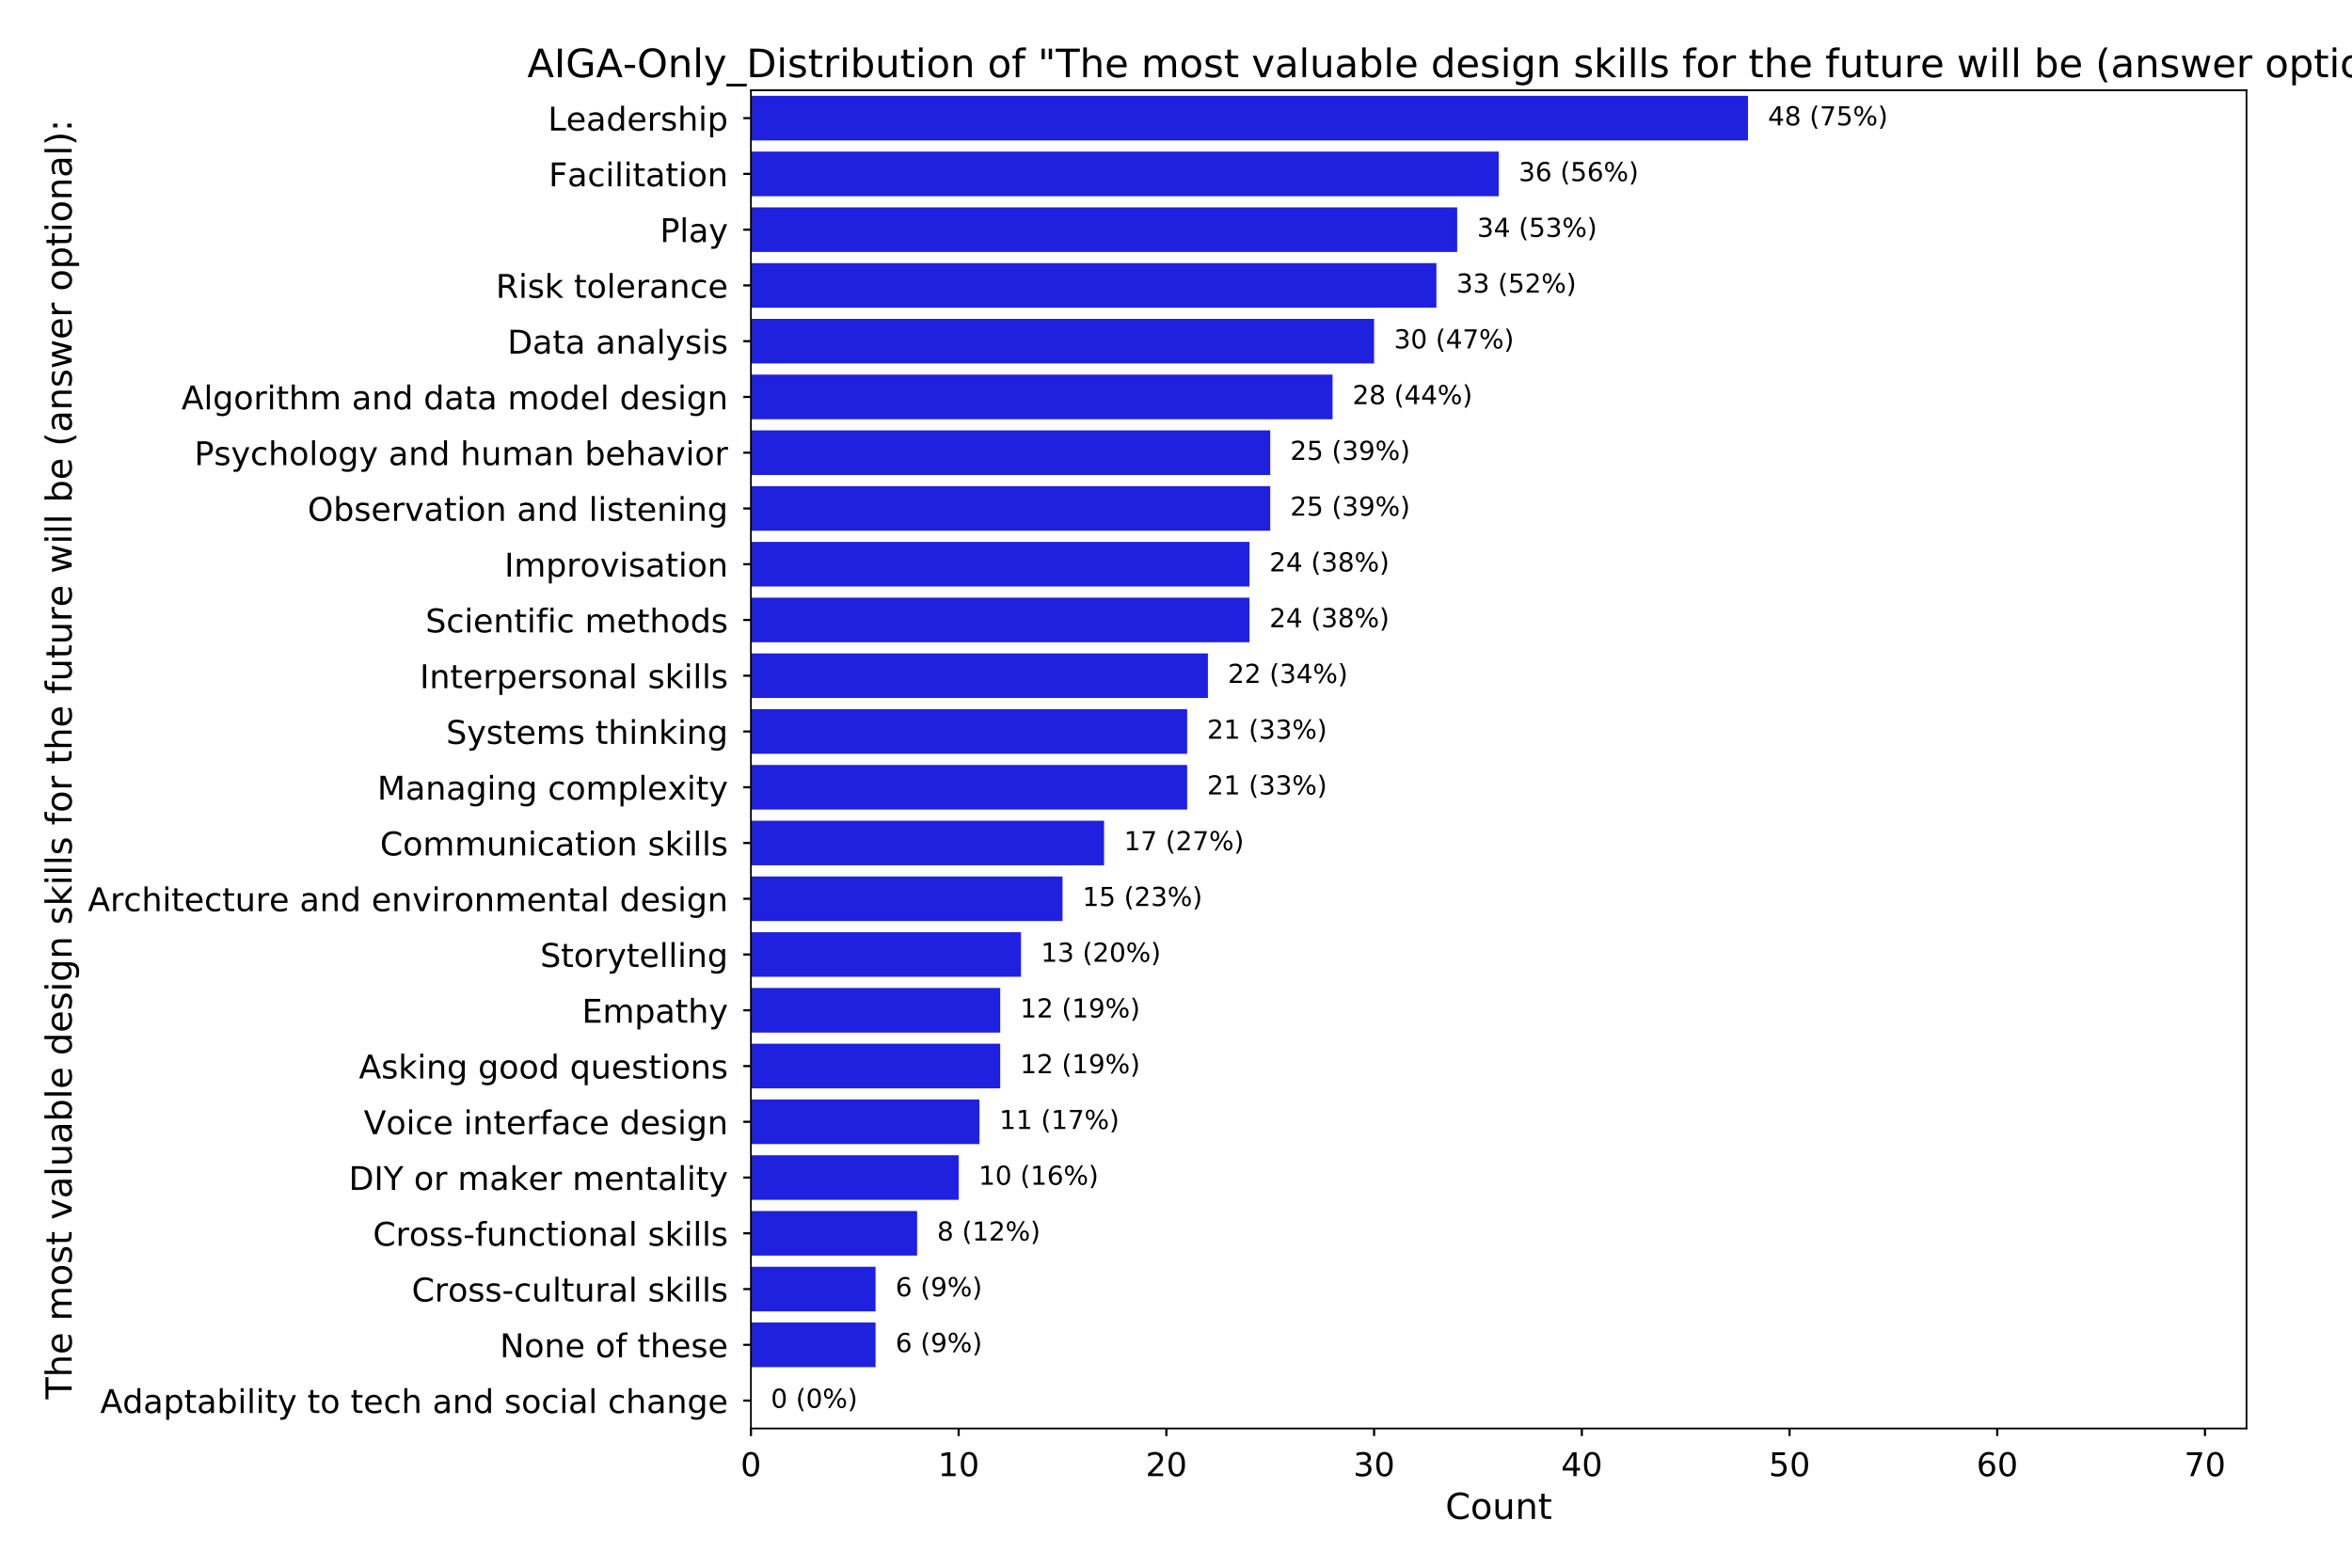 <?xml version="1.0" encoding="utf-8" standalone="no"?>
<!DOCTYPE svg PUBLIC "-//W3C//DTD SVG 1.1//EN"
  "http://www.w3.org/Graphics/SVG/1.1/DTD/svg11.dtd">
<!-- Created with matplotlib (http://matplotlib.org/) -->
<svg height="720pt" version="1.1" viewBox="0 0 1080 720" width="1080pt" xmlns="http://www.w3.org/2000/svg" xmlns:xlink="http://www.w3.org/1999/xlink">
 <defs>
  <style type="text/css">
*{stroke-linecap:butt;stroke-linejoin:round;}
  </style>
 </defs>
 <g id="figure_1">
  <g id="patch_1">
   <path d="M 0 720 
L 1080 720 
L 1080 0 
L 0 0 
z
" style="fill:#ffffff;"/>
  </g>
  <g id="axes_1">
   <g id="patch_2">
    <path d="M 344.815 656.06 
L 1031.56 656.06 
L 1031.56 41.453 
L 344.815 41.453 
z
" style="fill:#ffffff;"/>
   </g>
   <g id="patch_3">
    <path clip-path="url(#p0bf7ad99fb)" d="M 344.815 44.013 
L 802.645 44.013 
L 802.645 64.5 
L 344.815 64.5 
z
" style="fill:#2020df;"/>
   </g>
   <g id="patch_4">
    <path clip-path="url(#p0bf7ad99fb)" d="M 344.815 69.622 
L 688.188 69.622 
L 688.188 90.109 
L 344.815 90.109 
z
" style="fill:#2020df;"/>
   </g>
   <g id="patch_5">
    <path clip-path="url(#p0bf7ad99fb)" d="M 344.815 95.231 
L 669.111 95.231 
L 669.111 115.718 
L 344.815 115.718 
z
" style="fill:#2020df;"/>
   </g>
   <g id="patch_6">
    <path clip-path="url(#p0bf7ad99fb)" d="M 344.815 120.839 
L 659.573 120.839 
L 659.573 141.326 
L 344.815 141.326 
z
" style="fill:#2020df;"/>
   </g>
   <g id="patch_7">
    <path clip-path="url(#p0bf7ad99fb)" d="M 344.815 146.448 
L 630.959 146.448 
L 630.959 166.935 
L 344.815 166.935 
z
" style="fill:#2020df;"/>
   </g>
   <g id="patch_8">
    <path clip-path="url(#p0bf7ad99fb)" d="M 344.815 172.057 
L 611.883 172.057 
L 611.883 192.544 
L 344.815 192.544 
z
" style="fill:#2020df;"/>
   </g>
   <g id="patch_9">
    <path clip-path="url(#p0bf7ad99fb)" d="M 344.815 197.665 
L 583.268 197.665 
L 583.268 218.152 
L 344.815 218.152 
z
" style="fill:#2020df;"/>
   </g>
   <g id="patch_10">
    <path clip-path="url(#p0bf7ad99fb)" d="M 344.815 223.274 
L 583.268 223.274 
L 583.268 243.761 
L 344.815 243.761 
z
" style="fill:#2020df;"/>
   </g>
   <g id="patch_11">
    <path clip-path="url(#p0bf7ad99fb)" d="M 344.815 248.883 
L 573.73 248.883 
L 573.73 269.369 
L 344.815 269.369 
z
" style="fill:#2020df;"/>
   </g>
   <g id="patch_12">
    <path clip-path="url(#p0bf7ad99fb)" d="M 344.815 274.491 
L 573.73 274.491 
L 573.73 294.978 
L 344.815 294.978 
z
" style="fill:#2020df;"/>
   </g>
   <g id="patch_13">
    <path clip-path="url(#p0bf7ad99fb)" d="M 344.815 300.1 
L 554.654 300.1 
L 554.654 320.587 
L 344.815 320.587 
z
" style="fill:#2020df;"/>
   </g>
   <g id="patch_14">
    <path clip-path="url(#p0bf7ad99fb)" d="M 344.815 325.708 
L 545.116 325.708 
L 545.116 346.195 
L 344.815 346.195 
z
" style="fill:#2020df;"/>
   </g>
   <g id="patch_15">
    <path clip-path="url(#p0bf7ad99fb)" d="M 344.815 351.317 
L 545.116 351.317 
L 545.116 371.804 
L 344.815 371.804 
z
" style="fill:#2020df;"/>
   </g>
   <g id="patch_16">
    <path clip-path="url(#p0bf7ad99fb)" d="M 344.815 376.926 
L 506.963 376.926 
L 506.963 397.413 
L 344.815 397.413 
z
" style="fill:#2020df;"/>
   </g>
   <g id="patch_17">
    <path clip-path="url(#p0bf7ad99fb)" d="M 344.815 402.534 
L 487.887 402.534 
L 487.887 423.021 
L 344.815 423.021 
z
" style="fill:#2020df;"/>
   </g>
   <g id="patch_18">
    <path clip-path="url(#p0bf7ad99fb)" d="M 344.815 428.143 
L 468.811 428.143 
L 468.811 448.63 
L 344.815 448.63 
z
" style="fill:#2020df;"/>
   </g>
   <g id="patch_19">
    <path clip-path="url(#p0bf7ad99fb)" d="M 344.815 453.752 
L 459.272 453.752 
L 459.272 474.239 
L 344.815 474.239 
z
" style="fill:#2020df;"/>
   </g>
   <g id="patch_20">
    <path clip-path="url(#p0bf7ad99fb)" d="M 344.815 479.36 
L 459.272 479.36 
L 459.272 499.847 
L 344.815 499.847 
z
" style="fill:#2020df;"/>
   </g>
   <g id="patch_21">
    <path clip-path="url(#p0bf7ad99fb)" d="M 344.815 504.969 
L 449.734 504.969 
L 449.734 525.456 
L 344.815 525.456 
z
" style="fill:#2020df;"/>
   </g>
   <g id="patch_22">
    <path clip-path="url(#p0bf7ad99fb)" d="M 344.815 530.578 
L 440.196 530.578 
L 440.196 551.065 
L 344.815 551.065 
z
" style="fill:#2020df;"/>
   </g>
   <g id="patch_23">
    <path clip-path="url(#p0bf7ad99fb)" d="M 344.815 556.186 
L 421.12 556.186 
L 421.12 576.673 
L 344.815 576.673 
z
" style="fill:#2020df;"/>
   </g>
   <g id="patch_24">
    <path clip-path="url(#p0bf7ad99fb)" d="M 344.815 581.795 
L 402.044 581.795 
L 402.044 602.282 
L 344.815 602.282 
z
" style="fill:#2020df;"/>
   </g>
   <g id="patch_25">
    <path clip-path="url(#p0bf7ad99fb)" d="M 344.815 607.404 
L 402.044 607.404 
L 402.044 627.89 
L 344.815 627.89 
z
" style="fill:#2020df;"/>
   </g>
   <g id="patch_26">
    <path clip-path="url(#p0bf7ad99fb)" d="M 344.815 633.012 
L 344.815 633.012 
L 344.815 653.499 
L 344.815 653.499 
z
" style="fill:#2020df;"/>
   </g>
   <g id="matplotlib.axis_1">
    <g id="xtick_1">
     <g id="line2d_1">
      <defs>
       <path d="M 0 0 
L 0 3.5 
" id="m56dcfe9241" style="stroke:#000000;"/>
      </defs>
      <g>
       <use style="stroke:#000000;" x="344.815" xlink:href="#m56dcfe9241" y="656.06"/>
      </g>
     </g>
     <g id="text_1">
      <!-- 0 -->
      <defs>
       <path d="M 31.781 66.406 
Q 24.172 66.406 20.328 58.906 
Q 16.5 51.422 16.5 36.375 
Q 16.5 21.391 20.328 13.891 
Q 24.172 6.391 31.781 6.391 
Q 39.453 6.391 43.281 13.891 
Q 47.125 21.391 47.125 36.375 
Q 47.125 51.422 43.281 58.906 
Q 39.453 66.406 31.781 66.406 
z
M 31.781 74.219 
Q 44.047 74.219 50.516 64.516 
Q 56.984 54.828 56.984 36.375 
Q 56.984 17.969 50.516 8.266 
Q 44.047 -1.422 31.781 -1.422 
Q 19.531 -1.422 13.062 8.266 
Q 6.594 17.969 6.594 36.375 
Q 6.594 54.828 13.062 64.516 
Q 19.531 74.219 31.781 74.219 
z
" id="DejaVuSans-30"/>
      </defs>
      <g transform="translate(340.043 677.958)scale(0.15 -0.15)">
       <use xlink:href="#DejaVuSans-30"/>
      </g>
     </g>
    </g>
    <g id="xtick_2">
     <g id="line2d_2">
      <g>
       <use style="stroke:#000000;" x="440.196" xlink:href="#m56dcfe9241" y="656.06"/>
      </g>
     </g>
     <g id="text_2">
      <!-- 10 -->
      <defs>
       <path d="M 12.406 8.297 
L 28.516 8.297 
L 28.516 63.922 
L 10.984 60.406 
L 10.984 69.391 
L 28.422 72.906 
L 38.281 72.906 
L 38.281 8.297 
L 54.391 8.297 
L 54.391 0 
L 12.406 0 
z
" id="DejaVuSans-31"/>
      </defs>
      <g transform="translate(430.652 677.958)scale(0.15 -0.15)">
       <use xlink:href="#DejaVuSans-31"/>
       <use x="63.623" xlink:href="#DejaVuSans-30"/>
      </g>
     </g>
    </g>
    <g id="xtick_3">
     <g id="line2d_3">
      <g>
       <use style="stroke:#000000;" x="535.577" xlink:href="#m56dcfe9241" y="656.06"/>
      </g>
     </g>
     <g id="text_3">
      <!-- 20 -->
      <defs>
       <path d="M 19.188 8.297 
L 53.609 8.297 
L 53.609 0 
L 7.328 0 
L 7.328 8.297 
Q 12.938 14.109 22.625 23.891 
Q 32.328 33.688 34.812 36.531 
Q 39.547 41.844 41.422 45.531 
Q 43.312 49.219 43.312 52.781 
Q 43.312 58.594 39.234 62.25 
Q 35.156 65.922 28.609 65.922 
Q 23.969 65.922 18.812 64.312 
Q 13.672 62.703 7.812 59.422 
L 7.812 69.391 
Q 13.766 71.781 18.938 73 
Q 24.125 74.219 28.422 74.219 
Q 39.75 74.219 46.484 68.547 
Q 53.219 62.891 53.219 53.422 
Q 53.219 48.922 51.531 44.891 
Q 49.859 40.875 45.406 35.406 
Q 44.188 33.984 37.641 27.219 
Q 31.109 20.453 19.188 8.297 
z
" id="DejaVuSans-32"/>
      </defs>
      <g transform="translate(526.034 677.958)scale(0.15 -0.15)">
       <use xlink:href="#DejaVuSans-32"/>
       <use x="63.623" xlink:href="#DejaVuSans-30"/>
      </g>
     </g>
    </g>
    <g id="xtick_4">
     <g id="line2d_4">
      <g>
       <use style="stroke:#000000;" x="630.959" xlink:href="#m56dcfe9241" y="656.06"/>
      </g>
     </g>
     <g id="text_4">
      <!-- 30 -->
      <defs>
       <path d="M 40.578 39.312 
Q 47.656 37.797 51.625 33 
Q 55.609 28.219 55.609 21.188 
Q 55.609 10.406 48.188 4.484 
Q 40.766 -1.422 27.094 -1.422 
Q 22.516 -1.422 17.656 -0.516 
Q 12.797 0.391 7.625 2.203 
L 7.625 11.719 
Q 11.719 9.328 16.594 8.109 
Q 21.484 6.891 26.812 6.891 
Q 36.078 6.891 40.938 10.547 
Q 45.797 14.203 45.797 21.188 
Q 45.797 27.641 41.281 31.266 
Q 36.766 34.906 28.719 34.906 
L 20.219 34.906 
L 20.219 43.016 
L 29.109 43.016 
Q 36.375 43.016 40.234 45.922 
Q 44.094 48.828 44.094 54.297 
Q 44.094 59.906 40.109 62.906 
Q 36.141 65.922 28.719 65.922 
Q 24.656 65.922 20.016 65.031 
Q 15.375 64.156 9.812 62.312 
L 9.812 71.094 
Q 15.438 72.656 20.344 73.438 
Q 25.25 74.219 29.594 74.219 
Q 40.828 74.219 47.359 69.109 
Q 53.906 64.016 53.906 55.328 
Q 53.906 49.266 50.438 45.094 
Q 46.969 40.922 40.578 39.312 
z
" id="DejaVuSans-33"/>
      </defs>
      <g transform="translate(621.415 677.958)scale(0.15 -0.15)">
       <use xlink:href="#DejaVuSans-33"/>
       <use x="63.623" xlink:href="#DejaVuSans-30"/>
      </g>
     </g>
    </g>
    <g id="xtick_5">
     <g id="line2d_5">
      <g>
       <use style="stroke:#000000;" x="726.34" xlink:href="#m56dcfe9241" y="656.06"/>
      </g>
     </g>
     <g id="text_5">
      <!-- 40 -->
      <defs>
       <path d="M 37.797 64.312 
L 12.891 25.391 
L 37.797 25.391 
z
M 35.203 72.906 
L 47.609 72.906 
L 47.609 25.391 
L 58.016 25.391 
L 58.016 17.188 
L 47.609 17.188 
L 47.609 0 
L 37.797 0 
L 37.797 17.188 
L 4.891 17.188 
L 4.891 26.703 
z
" id="DejaVuSans-34"/>
      </defs>
      <g transform="translate(716.796 677.958)scale(0.15 -0.15)">
       <use xlink:href="#DejaVuSans-34"/>
       <use x="63.623" xlink:href="#DejaVuSans-30"/>
      </g>
     </g>
    </g>
    <g id="xtick_6">
     <g id="line2d_6">
      <g>
       <use style="stroke:#000000;" x="821.721" xlink:href="#m56dcfe9241" y="656.06"/>
      </g>
     </g>
     <g id="text_6">
      <!-- 50 -->
      <defs>
       <path d="M 10.797 72.906 
L 49.516 72.906 
L 49.516 64.594 
L 19.828 64.594 
L 19.828 46.734 
Q 21.969 47.469 24.109 47.828 
Q 26.266 48.188 28.422 48.188 
Q 40.625 48.188 47.75 41.5 
Q 54.891 34.812 54.891 23.391 
Q 54.891 11.625 47.562 5.094 
Q 40.234 -1.422 26.906 -1.422 
Q 22.312 -1.422 17.547 -0.641 
Q 12.797 0.141 7.719 1.703 
L 7.719 11.625 
Q 12.109 9.234 16.797 8.062 
Q 21.484 6.891 26.703 6.891 
Q 35.156 6.891 40.078 11.328 
Q 45.016 15.766 45.016 23.391 
Q 45.016 31 40.078 35.438 
Q 35.156 39.891 26.703 39.891 
Q 22.75 39.891 18.812 39.016 
Q 14.891 38.141 10.797 36.281 
z
" id="DejaVuSans-35"/>
      </defs>
      <g transform="translate(812.178 677.958)scale(0.15 -0.15)">
       <use xlink:href="#DejaVuSans-35"/>
       <use x="63.623" xlink:href="#DejaVuSans-30"/>
      </g>
     </g>
    </g>
    <g id="xtick_7">
     <g id="line2d_7">
      <g>
       <use style="stroke:#000000;" x="917.102" xlink:href="#m56dcfe9241" y="656.06"/>
      </g>
     </g>
     <g id="text_7">
      <!-- 60 -->
      <defs>
       <path d="M 33.016 40.375 
Q 26.375 40.375 22.484 35.828 
Q 18.609 31.297 18.609 23.391 
Q 18.609 15.531 22.484 10.953 
Q 26.375 6.391 33.016 6.391 
Q 39.656 6.391 43.531 10.953 
Q 47.406 15.531 47.406 23.391 
Q 47.406 31.297 43.531 35.828 
Q 39.656 40.375 33.016 40.375 
z
M 52.594 71.297 
L 52.594 62.312 
Q 48.875 64.062 45.094 64.984 
Q 41.312 65.922 37.594 65.922 
Q 27.828 65.922 22.672 59.328 
Q 17.531 52.734 16.797 39.406 
Q 19.672 43.656 24.016 45.922 
Q 28.375 48.188 33.594 48.188 
Q 44.578 48.188 50.953 41.516 
Q 57.328 34.859 57.328 23.391 
Q 57.328 12.156 50.688 5.359 
Q 44.047 -1.422 33.016 -1.422 
Q 20.359 -1.422 13.672 8.266 
Q 6.984 17.969 6.984 36.375 
Q 6.984 53.656 15.188 63.938 
Q 23.391 74.219 37.203 74.219 
Q 40.922 74.219 44.703 73.484 
Q 48.484 72.75 52.594 71.297 
z
" id="DejaVuSans-36"/>
      </defs>
      <g transform="translate(907.559 677.958)scale(0.15 -0.15)">
       <use xlink:href="#DejaVuSans-36"/>
       <use x="63.623" xlink:href="#DejaVuSans-30"/>
      </g>
     </g>
    </g>
    <g id="xtick_8">
     <g id="line2d_8">
      <g>
       <use style="stroke:#000000;" x="1012.484" xlink:href="#m56dcfe9241" y="656.06"/>
      </g>
     </g>
     <g id="text_8">
      <!-- 70 -->
      <defs>
       <path d="M 8.203 72.906 
L 55.078 72.906 
L 55.078 68.703 
L 28.609 0 
L 18.312 0 
L 43.219 64.594 
L 8.203 64.594 
z
" id="DejaVuSans-37"/>
      </defs>
      <g transform="translate(1002.94 677.958)scale(0.15 -0.15)">
       <use xlink:href="#DejaVuSans-37"/>
       <use x="63.623" xlink:href="#DejaVuSans-30"/>
      </g>
     </g>
    </g>
    <g id="text_9">
     <!-- Count -->
     <defs>
      <path d="M 64.406 67.281 
L 64.406 56.891 
Q 59.422 61.531 53.781 63.812 
Q 48.141 66.109 41.797 66.109 
Q 29.297 66.109 22.656 58.469 
Q 16.016 50.828 16.016 36.375 
Q 16.016 21.969 22.656 14.328 
Q 29.297 6.688 41.797 6.688 
Q 48.141 6.688 53.781 8.984 
Q 59.422 11.281 64.406 15.922 
L 64.406 5.609 
Q 59.234 2.094 53.438 0.328 
Q 47.656 -1.422 41.219 -1.422 
Q 24.656 -1.422 15.125 8.703 
Q 5.609 18.844 5.609 36.375 
Q 5.609 53.953 15.125 64.078 
Q 24.656 74.219 41.219 74.219 
Q 47.75 74.219 53.531 72.484 
Q 59.328 70.75 64.406 67.281 
z
" id="DejaVuSans-43"/>
      <path d="M 30.609 48.391 
Q 23.391 48.391 19.188 42.75 
Q 14.984 37.109 14.984 27.297 
Q 14.984 17.484 19.156 11.844 
Q 23.344 6.203 30.609 6.203 
Q 37.797 6.203 41.984 11.859 
Q 46.188 17.531 46.188 27.297 
Q 46.188 37.016 41.984 42.703 
Q 37.797 48.391 30.609 48.391 
z
M 30.609 56 
Q 42.328 56 49.016 48.375 
Q 55.719 40.766 55.719 27.297 
Q 55.719 13.875 49.016 6.219 
Q 42.328 -1.422 30.609 -1.422 
Q 18.844 -1.422 12.172 6.219 
Q 5.516 13.875 5.516 27.297 
Q 5.516 40.766 12.172 48.375 
Q 18.844 56 30.609 56 
z
" id="DejaVuSans-6f"/>
      <path d="M 8.5 21.578 
L 8.5 54.688 
L 17.484 54.688 
L 17.484 21.922 
Q 17.484 14.156 20.5 10.266 
Q 23.531 6.391 29.594 6.391 
Q 36.859 6.391 41.078 11.031 
Q 45.312 15.672 45.312 23.688 
L 45.312 54.688 
L 54.297 54.688 
L 54.297 0 
L 45.312 0 
L 45.312 8.406 
Q 42.047 3.422 37.719 1 
Q 33.406 -1.422 27.688 -1.422 
Q 18.266 -1.422 13.375 4.438 
Q 8.5 10.297 8.5 21.578 
z
M 31.109 56 
z
" id="DejaVuSans-75"/>
      <path d="M 54.891 33.016 
L 54.891 0 
L 45.906 0 
L 45.906 32.719 
Q 45.906 40.484 42.875 44.328 
Q 39.844 48.188 33.797 48.188 
Q 26.516 48.188 22.312 43.547 
Q 18.109 38.922 18.109 30.906 
L 18.109 0 
L 9.078 0 
L 9.078 54.688 
L 18.109 54.688 
L 18.109 46.188 
Q 21.344 51.125 25.703 53.562 
Q 30.078 56 35.797 56 
Q 45.219 56 50.047 50.172 
Q 54.891 44.344 54.891 33.016 
z
" id="DejaVuSans-6e"/>
      <path d="M 18.312 70.219 
L 18.312 54.688 
L 36.812 54.688 
L 36.812 47.703 
L 18.312 47.703 
L 18.312 18.016 
Q 18.312 11.328 20.141 9.422 
Q 21.969 7.516 27.594 7.516 
L 36.812 7.516 
L 36.812 0 
L 27.594 0 
Q 17.188 0 13.234 3.875 
Q 9.281 7.766 9.281 18.016 
L 9.281 47.703 
L 2.688 47.703 
L 2.688 54.688 
L 9.281 54.688 
L 9.281 70.219 
z
" id="DejaVuSans-74"/>
     </defs>
     <g transform="translate(663.688 697.615)scale(0.165 -0.165)">
      <use xlink:href="#DejaVuSans-43"/>
      <use x="69.824" xlink:href="#DejaVuSans-6f"/>
      <use x="131.006" xlink:href="#DejaVuSans-75"/>
      <use x="194.385" xlink:href="#DejaVuSans-6e"/>
      <use x="257.764" xlink:href="#DejaVuSans-74"/>
     </g>
    </g>
   </g>
   <g id="matplotlib.axis_2">
    <g id="ytick_1">
     <g id="line2d_9">
      <defs>
       <path d="M 0 0 
L -3.5 0 
" id="mad23810b22" style="stroke:#000000;"/>
      </defs>
      <g>
       <use style="stroke:#000000;" x="344.815" xlink:href="#mad23810b22" y="54.257"/>
      </g>
     </g>
     <g id="text_10">
      <!-- Leadership -->
      <defs>
       <path d="M 9.812 72.906 
L 19.672 72.906 
L 19.672 8.297 
L 55.172 8.297 
L 55.172 0 
L 9.812 0 
z
" id="DejaVuSans-4c"/>
       <path d="M 56.203 29.594 
L 56.203 25.203 
L 14.891 25.203 
Q 15.484 15.922 20.484 11.062 
Q 25.484 6.203 34.422 6.203 
Q 39.594 6.203 44.453 7.469 
Q 49.312 8.734 54.109 11.281 
L 54.109 2.781 
Q 49.266 0.734 44.188 -0.344 
Q 39.109 -1.422 33.891 -1.422 
Q 20.797 -1.422 13.156 6.188 
Q 5.516 13.812 5.516 26.812 
Q 5.516 40.234 12.766 48.109 
Q 20.016 56 32.328 56 
Q 43.359 56 49.781 48.891 
Q 56.203 41.797 56.203 29.594 
z
M 47.219 32.234 
Q 47.125 39.594 43.094 43.984 
Q 39.062 48.391 32.422 48.391 
Q 24.906 48.391 20.391 44.141 
Q 15.875 39.891 15.188 32.172 
z
" id="DejaVuSans-65"/>
       <path d="M 34.281 27.484 
Q 23.391 27.484 19.188 25 
Q 14.984 22.516 14.984 16.5 
Q 14.984 11.719 18.141 8.906 
Q 21.297 6.109 26.703 6.109 
Q 34.188 6.109 38.703 11.406 
Q 43.219 16.703 43.219 25.484 
L 43.219 27.484 
z
M 52.203 31.203 
L 52.203 0 
L 43.219 0 
L 43.219 8.297 
Q 40.141 3.328 35.547 0.953 
Q 30.953 -1.422 24.312 -1.422 
Q 15.922 -1.422 10.953 3.297 
Q 6 8.016 6 15.922 
Q 6 25.141 12.172 29.828 
Q 18.359 34.516 30.609 34.516 
L 43.219 34.516 
L 43.219 35.406 
Q 43.219 41.609 39.141 45 
Q 35.062 48.391 27.688 48.391 
Q 23 48.391 18.547 47.266 
Q 14.109 46.141 10.016 43.891 
L 10.016 52.203 
Q 14.938 54.109 19.578 55.047 
Q 24.219 56 28.609 56 
Q 40.484 56 46.344 49.844 
Q 52.203 43.703 52.203 31.203 
z
" id="DejaVuSans-61"/>
       <path d="M 45.406 46.391 
L 45.406 75.984 
L 54.391 75.984 
L 54.391 0 
L 45.406 0 
L 45.406 8.203 
Q 42.578 3.328 38.25 0.953 
Q 33.938 -1.422 27.875 -1.422 
Q 17.969 -1.422 11.734 6.484 
Q 5.516 14.406 5.516 27.297 
Q 5.516 40.188 11.734 48.094 
Q 17.969 56 27.875 56 
Q 33.938 56 38.25 53.625 
Q 42.578 51.266 45.406 46.391 
z
M 14.797 27.297 
Q 14.797 17.391 18.875 11.75 
Q 22.953 6.109 30.078 6.109 
Q 37.203 6.109 41.297 11.75 
Q 45.406 17.391 45.406 27.297 
Q 45.406 37.203 41.297 42.844 
Q 37.203 48.484 30.078 48.484 
Q 22.953 48.484 18.875 42.844 
Q 14.797 37.203 14.797 27.297 
z
" id="DejaVuSans-64"/>
       <path d="M 41.109 46.297 
Q 39.594 47.172 37.812 47.578 
Q 36.031 48 33.891 48 
Q 26.266 48 22.188 43.047 
Q 18.109 38.094 18.109 28.812 
L 18.109 0 
L 9.078 0 
L 9.078 54.688 
L 18.109 54.688 
L 18.109 46.188 
Q 20.953 51.172 25.484 53.578 
Q 30.031 56 36.531 56 
Q 37.453 56 38.578 55.875 
Q 39.703 55.766 41.062 55.516 
z
" id="DejaVuSans-72"/>
       <path d="M 44.281 53.078 
L 44.281 44.578 
Q 40.484 46.531 36.375 47.5 
Q 32.281 48.484 27.875 48.484 
Q 21.188 48.484 17.844 46.438 
Q 14.5 44.391 14.5 40.281 
Q 14.5 37.156 16.891 35.375 
Q 19.281 33.594 26.516 31.984 
L 29.594 31.297 
Q 39.156 29.25 43.188 25.516 
Q 47.219 21.781 47.219 15.094 
Q 47.219 7.469 41.188 3.016 
Q 35.156 -1.422 24.609 -1.422 
Q 20.219 -1.422 15.453 -0.562 
Q 10.688 0.297 5.422 2 
L 5.422 11.281 
Q 10.406 8.688 15.234 7.391 
Q 20.062 6.109 24.812 6.109 
Q 31.156 6.109 34.562 8.281 
Q 37.984 10.453 37.984 14.406 
Q 37.984 18.062 35.516 20.016 
Q 33.062 21.969 24.703 23.781 
L 21.578 24.516 
Q 13.234 26.266 9.516 29.906 
Q 5.812 33.547 5.812 39.891 
Q 5.812 47.609 11.281 51.797 
Q 16.75 56 26.812 56 
Q 31.781 56 36.172 55.266 
Q 40.578 54.547 44.281 53.078 
z
" id="DejaVuSans-73"/>
       <path d="M 54.891 33.016 
L 54.891 0 
L 45.906 0 
L 45.906 32.719 
Q 45.906 40.484 42.875 44.328 
Q 39.844 48.188 33.797 48.188 
Q 26.516 48.188 22.312 43.547 
Q 18.109 38.922 18.109 30.906 
L 18.109 0 
L 9.078 0 
L 9.078 75.984 
L 18.109 75.984 
L 18.109 46.188 
Q 21.344 51.125 25.703 53.562 
Q 30.078 56 35.797 56 
Q 45.219 56 50.047 50.172 
Q 54.891 44.344 54.891 33.016 
z
" id="DejaVuSans-68"/>
       <path d="M 9.422 54.688 
L 18.406 54.688 
L 18.406 0 
L 9.422 0 
z
M 9.422 75.984 
L 18.406 75.984 
L 18.406 64.594 
L 9.422 64.594 
z
" id="DejaVuSans-69"/>
       <path d="M 18.109 8.203 
L 18.109 -20.797 
L 9.078 -20.797 
L 9.078 54.688 
L 18.109 54.688 
L 18.109 46.391 
Q 20.953 51.266 25.266 53.625 
Q 29.594 56 35.594 56 
Q 45.562 56 51.781 48.094 
Q 58.016 40.188 58.016 27.297 
Q 58.016 14.406 51.781 6.484 
Q 45.562 -1.422 35.594 -1.422 
Q 29.594 -1.422 25.266 0.953 
Q 20.953 3.328 18.109 8.203 
z
M 48.688 27.297 
Q 48.688 37.203 44.609 42.844 
Q 40.531 48.484 33.406 48.484 
Q 26.266 48.484 22.188 42.844 
Q 18.109 37.203 18.109 27.297 
Q 18.109 17.391 22.188 11.75 
Q 26.266 6.109 33.406 6.109 
Q 40.531 6.109 44.609 11.75 
Q 48.688 17.391 48.688 27.297 
z
" id="DejaVuSans-70"/>
      </defs>
      <g transform="translate(251.609 59.956)scale(0.15 -0.15)">
       <use xlink:href="#DejaVuSans-4c"/>
       <use x="55.697" xlink:href="#DejaVuSans-65"/>
       <use x="117.221" xlink:href="#DejaVuSans-61"/>
       <use x="178.5" xlink:href="#DejaVuSans-64"/>
       <use x="241.977" xlink:href="#DejaVuSans-65"/>
       <use x="303.5" xlink:href="#DejaVuSans-72"/>
       <use x="344.613" xlink:href="#DejaVuSans-73"/>
       <use x="396.713" xlink:href="#DejaVuSans-68"/>
       <use x="460.092" xlink:href="#DejaVuSans-69"/>
       <use x="487.875" xlink:href="#DejaVuSans-70"/>
      </g>
     </g>
    </g>
    <g id="ytick_2">
     <g id="line2d_10">
      <g>
       <use style="stroke:#000000;" x="344.815" xlink:href="#mad23810b22" y="79.865"/>
      </g>
     </g>
     <g id="text_11">
      <!-- Facilitation -->
      <defs>
       <path d="M 9.812 72.906 
L 51.703 72.906 
L 51.703 64.594 
L 19.672 64.594 
L 19.672 43.109 
L 48.578 43.109 
L 48.578 34.812 
L 19.672 34.812 
L 19.672 0 
L 9.812 0 
z
" id="DejaVuSans-46"/>
       <path d="M 48.781 52.594 
L 48.781 44.188 
Q 44.969 46.297 41.141 47.344 
Q 37.312 48.391 33.406 48.391 
Q 24.656 48.391 19.812 42.844 
Q 14.984 37.312 14.984 27.297 
Q 14.984 17.281 19.812 11.734 
Q 24.656 6.203 33.406 6.203 
Q 37.312 6.203 41.141 7.25 
Q 44.969 8.297 48.781 10.406 
L 48.781 2.094 
Q 45.016 0.344 40.984 -0.531 
Q 36.969 -1.422 32.422 -1.422 
Q 20.062 -1.422 12.781 6.344 
Q 5.516 14.109 5.516 27.297 
Q 5.516 40.672 12.859 48.328 
Q 20.219 56 33.016 56 
Q 37.156 56 41.109 55.141 
Q 45.062 54.297 48.781 52.594 
z
" id="DejaVuSans-63"/>
       <path d="M 9.422 75.984 
L 18.406 75.984 
L 18.406 0 
L 9.422 0 
z
" id="DejaVuSans-6c"/>
      </defs>
      <g transform="translate(251.963 85.564)scale(0.15 -0.15)">
       <use xlink:href="#DejaVuSans-46"/>
       <use x="57.379" xlink:href="#DejaVuSans-61"/>
       <use x="118.658" xlink:href="#DejaVuSans-63"/>
       <use x="173.639" xlink:href="#DejaVuSans-69"/>
       <use x="201.422" xlink:href="#DejaVuSans-6c"/>
       <use x="229.205" xlink:href="#DejaVuSans-69"/>
       <use x="256.988" xlink:href="#DejaVuSans-74"/>
       <use x="296.197" xlink:href="#DejaVuSans-61"/>
       <use x="357.477" xlink:href="#DejaVuSans-74"/>
       <use x="396.686" xlink:href="#DejaVuSans-69"/>
       <use x="424.469" xlink:href="#DejaVuSans-6f"/>
       <use x="485.65" xlink:href="#DejaVuSans-6e"/>
      </g>
     </g>
    </g>
    <g id="ytick_3">
     <g id="line2d_11">
      <g>
       <use style="stroke:#000000;" x="344.815" xlink:href="#mad23810b22" y="105.474"/>
      </g>
     </g>
     <g id="text_12">
      <!-- Play -->
      <defs>
       <path d="M 19.672 64.797 
L 19.672 37.406 
L 32.078 37.406 
Q 38.969 37.406 42.719 40.969 
Q 46.484 44.531 46.484 51.125 
Q 46.484 57.672 42.719 61.234 
Q 38.969 64.797 32.078 64.797 
z
M 9.812 72.906 
L 32.078 72.906 
Q 44.344 72.906 50.609 67.359 
Q 56.891 61.812 56.891 51.125 
Q 56.891 40.328 50.609 34.812 
Q 44.344 29.297 32.078 29.297 
L 19.672 29.297 
L 19.672 0 
L 9.812 0 
z
" id="DejaVuSans-50"/>
       <path d="M 32.172 -5.078 
Q 28.375 -14.844 24.75 -17.812 
Q 21.141 -20.797 15.094 -20.797 
L 7.906 -20.797 
L 7.906 -13.281 
L 13.188 -13.281 
Q 16.891 -13.281 18.938 -11.516 
Q 21 -9.766 23.484 -3.219 
L 25.094 0.875 
L 2.984 54.688 
L 12.5 54.688 
L 29.594 11.922 
L 46.688 54.688 
L 56.203 54.688 
z
" id="DejaVuSans-79"/>
      </defs>
      <g transform="translate(303.033 111.173)scale(0.15 -0.15)">
       <use xlink:href="#DejaVuSans-50"/>
       <use x="60.303" xlink:href="#DejaVuSans-6c"/>
       <use x="88.086" xlink:href="#DejaVuSans-61"/>
       <use x="149.365" xlink:href="#DejaVuSans-79"/>
      </g>
     </g>
    </g>
    <g id="ytick_4">
     <g id="line2d_12">
      <g>
       <use style="stroke:#000000;" x="344.815" xlink:href="#mad23810b22" y="131.083"/>
      </g>
     </g>
     <g id="text_13">
      <!-- Risk tolerance -->
      <defs>
       <path d="M 44.391 34.188 
Q 47.562 33.109 50.562 29.594 
Q 53.562 26.078 56.594 19.922 
L 66.609 0 
L 56 0 
L 46.688 18.703 
Q 43.062 26.031 39.672 28.422 
Q 36.281 30.812 30.422 30.812 
L 19.672 30.812 
L 19.672 0 
L 9.812 0 
L 9.812 72.906 
L 32.078 72.906 
Q 44.578 72.906 50.734 67.672 
Q 56.891 62.453 56.891 51.906 
Q 56.891 45.016 53.688 40.469 
Q 50.484 35.938 44.391 34.188 
z
M 19.672 64.797 
L 19.672 38.922 
L 32.078 38.922 
Q 39.203 38.922 42.844 42.219 
Q 46.484 45.516 46.484 51.906 
Q 46.484 58.297 42.844 61.547 
Q 39.203 64.797 32.078 64.797 
z
" id="DejaVuSans-52"/>
       <path d="M 9.078 75.984 
L 18.109 75.984 
L 18.109 31.109 
L 44.922 54.688 
L 56.391 54.688 
L 27.391 29.109 
L 57.625 0 
L 45.906 0 
L 18.109 26.703 
L 18.109 0 
L 9.078 0 
z
" id="DejaVuSans-6b"/>
       <path id="DejaVuSans-20"/>
      </defs>
      <g transform="translate(227.66 136.782)scale(0.15 -0.15)">
       <use xlink:href="#DejaVuSans-52"/>
       <use x="69.482" xlink:href="#DejaVuSans-69"/>
       <use x="97.266" xlink:href="#DejaVuSans-73"/>
       <use x="149.365" xlink:href="#DejaVuSans-6b"/>
       <use x="207.275" xlink:href="#DejaVuSans-20"/>
       <use x="239.062" xlink:href="#DejaVuSans-74"/>
       <use x="278.271" xlink:href="#DejaVuSans-6f"/>
       <use x="339.453" xlink:href="#DejaVuSans-6c"/>
       <use x="367.236" xlink:href="#DejaVuSans-65"/>
       <use x="428.76" xlink:href="#DejaVuSans-72"/>
       <use x="469.873" xlink:href="#DejaVuSans-61"/>
       <use x="531.152" xlink:href="#DejaVuSans-6e"/>
       <use x="594.531" xlink:href="#DejaVuSans-63"/>
       <use x="649.512" xlink:href="#DejaVuSans-65"/>
      </g>
     </g>
    </g>
    <g id="ytick_5">
     <g id="line2d_13">
      <g>
       <use style="stroke:#000000;" x="344.815" xlink:href="#mad23810b22" y="156.691"/>
      </g>
     </g>
     <g id="text_14">
      <!-- Data analysis -->
      <defs>
       <path d="M 19.672 64.797 
L 19.672 8.109 
L 31.594 8.109 
Q 46.688 8.109 53.688 14.938 
Q 60.688 21.781 60.688 36.531 
Q 60.688 51.172 53.688 57.984 
Q 46.688 64.797 31.594 64.797 
z
M 9.812 72.906 
L 30.078 72.906 
Q 51.266 72.906 61.172 64.094 
Q 71.094 55.281 71.094 36.531 
Q 71.094 17.672 61.125 8.828 
Q 51.172 0 30.078 0 
L 9.812 0 
z
" id="DejaVuSans-44"/>
      </defs>
      <g transform="translate(233.002 162.39)scale(0.15 -0.15)">
       <use xlink:href="#DejaVuSans-44"/>
       <use x="77.002" xlink:href="#DejaVuSans-61"/>
       <use x="138.281" xlink:href="#DejaVuSans-74"/>
       <use x="177.49" xlink:href="#DejaVuSans-61"/>
       <use x="238.77" xlink:href="#DejaVuSans-20"/>
       <use x="270.557" xlink:href="#DejaVuSans-61"/>
       <use x="331.836" xlink:href="#DejaVuSans-6e"/>
       <use x="395.215" xlink:href="#DejaVuSans-61"/>
       <use x="456.494" xlink:href="#DejaVuSans-6c"/>
       <use x="484.277" xlink:href="#DejaVuSans-79"/>
       <use x="543.457" xlink:href="#DejaVuSans-73"/>
       <use x="595.557" xlink:href="#DejaVuSans-69"/>
       <use x="623.34" xlink:href="#DejaVuSans-73"/>
      </g>
     </g>
    </g>
    <g id="ytick_6">
     <g id="line2d_14">
      <g>
       <use style="stroke:#000000;" x="344.815" xlink:href="#mad23810b22" y="182.3"/>
      </g>
     </g>
     <g id="text_15">
      <!-- Algorithm and data model design -->
      <defs>
       <path d="M 34.188 63.188 
L 20.797 26.906 
L 47.609 26.906 
z
M 28.609 72.906 
L 39.797 72.906 
L 67.578 0 
L 57.328 0 
L 50.688 18.703 
L 17.828 18.703 
L 11.188 0 
L 0.781 0 
z
" id="DejaVuSans-41"/>
       <path d="M 45.406 27.984 
Q 45.406 37.75 41.375 43.109 
Q 37.359 48.484 30.078 48.484 
Q 22.859 48.484 18.828 43.109 
Q 14.797 37.75 14.797 27.984 
Q 14.797 18.266 18.828 12.891 
Q 22.859 7.516 30.078 7.516 
Q 37.359 7.516 41.375 12.891 
Q 45.406 18.266 45.406 27.984 
z
M 54.391 6.781 
Q 54.391 -7.172 48.188 -13.984 
Q 42 -20.797 29.203 -20.797 
Q 24.469 -20.797 20.266 -20.094 
Q 16.062 -19.391 12.109 -17.922 
L 12.109 -9.188 
Q 16.062 -11.328 19.922 -12.344 
Q 23.781 -13.375 27.781 -13.375 
Q 36.625 -13.375 41.016 -8.766 
Q 45.406 -4.156 45.406 5.172 
L 45.406 9.625 
Q 42.625 4.781 38.281 2.391 
Q 33.938 0 27.875 0 
Q 17.828 0 11.672 7.656 
Q 5.516 15.328 5.516 27.984 
Q 5.516 40.672 11.672 48.328 
Q 17.828 56 27.875 56 
Q 33.938 56 38.281 53.609 
Q 42.625 51.219 45.406 46.391 
L 45.406 54.688 
L 54.391 54.688 
z
" id="DejaVuSans-67"/>
       <path d="M 52 44.188 
Q 55.375 50.25 60.062 53.125 
Q 64.75 56 71.094 56 
Q 79.641 56 84.281 50.016 
Q 88.922 44.047 88.922 33.016 
L 88.922 0 
L 79.891 0 
L 79.891 32.719 
Q 79.891 40.578 77.094 44.375 
Q 74.312 48.188 68.609 48.188 
Q 61.625 48.188 57.562 43.547 
Q 53.516 38.922 53.516 30.906 
L 53.516 0 
L 44.484 0 
L 44.484 32.719 
Q 44.484 40.625 41.703 44.406 
Q 38.922 48.188 33.109 48.188 
Q 26.219 48.188 22.156 43.531 
Q 18.109 38.875 18.109 30.906 
L 18.109 0 
L 9.078 0 
L 9.078 54.688 
L 18.109 54.688 
L 18.109 46.188 
Q 21.188 51.219 25.484 53.609 
Q 29.781 56 35.688 56 
Q 41.656 56 45.828 52.969 
Q 50 49.953 52 44.188 
z
" id="DejaVuSans-6d"/>
      </defs>
      <g transform="translate(83.306 187.999)scale(0.15 -0.15)">
       <use xlink:href="#DejaVuSans-41"/>
       <use x="68.408" xlink:href="#DejaVuSans-6c"/>
       <use x="96.191" xlink:href="#DejaVuSans-67"/>
       <use x="159.668" xlink:href="#DejaVuSans-6f"/>
       <use x="220.85" xlink:href="#DejaVuSans-72"/>
       <use x="261.963" xlink:href="#DejaVuSans-69"/>
       <use x="289.746" xlink:href="#DejaVuSans-74"/>
       <use x="328.955" xlink:href="#DejaVuSans-68"/>
       <use x="392.334" xlink:href="#DejaVuSans-6d"/>
       <use x="489.746" xlink:href="#DejaVuSans-20"/>
       <use x="521.533" xlink:href="#DejaVuSans-61"/>
       <use x="582.812" xlink:href="#DejaVuSans-6e"/>
       <use x="646.191" xlink:href="#DejaVuSans-64"/>
       <use x="709.668" xlink:href="#DejaVuSans-20"/>
       <use x="741.455" xlink:href="#DejaVuSans-64"/>
       <use x="804.932" xlink:href="#DejaVuSans-61"/>
       <use x="866.211" xlink:href="#DejaVuSans-74"/>
       <use x="905.42" xlink:href="#DejaVuSans-61"/>
       <use x="966.699" xlink:href="#DejaVuSans-20"/>
       <use x="998.486" xlink:href="#DejaVuSans-6d"/>
       <use x="1095.898" xlink:href="#DejaVuSans-6f"/>
       <use x="1157.08" xlink:href="#DejaVuSans-64"/>
       <use x="1220.557" xlink:href="#DejaVuSans-65"/>
       <use x="1282.08" xlink:href="#DejaVuSans-6c"/>
       <use x="1309.863" xlink:href="#DejaVuSans-20"/>
       <use x="1341.65" xlink:href="#DejaVuSans-64"/>
       <use x="1405.127" xlink:href="#DejaVuSans-65"/>
       <use x="1466.65" xlink:href="#DejaVuSans-73"/>
       <use x="1518.75" xlink:href="#DejaVuSans-69"/>
       <use x="1546.533" xlink:href="#DejaVuSans-67"/>
       <use x="1610.01" xlink:href="#DejaVuSans-6e"/>
      </g>
     </g>
    </g>
    <g id="ytick_7">
     <g id="line2d_15">
      <g>
       <use style="stroke:#000000;" x="344.815" xlink:href="#mad23810b22" y="207.909"/>
      </g>
     </g>
     <g id="text_16">
      <!-- Psychology and human behavior -->
      <defs>
       <path d="M 48.688 27.297 
Q 48.688 37.203 44.609 42.844 
Q 40.531 48.484 33.406 48.484 
Q 26.266 48.484 22.188 42.844 
Q 18.109 37.203 18.109 27.297 
Q 18.109 17.391 22.188 11.75 
Q 26.266 6.109 33.406 6.109 
Q 40.531 6.109 44.609 11.75 
Q 48.688 17.391 48.688 27.297 
z
M 18.109 46.391 
Q 20.953 51.266 25.266 53.625 
Q 29.594 56 35.594 56 
Q 45.562 56 51.781 48.094 
Q 58.016 40.188 58.016 27.297 
Q 58.016 14.406 51.781 6.484 
Q 45.562 -1.422 35.594 -1.422 
Q 29.594 -1.422 25.266 0.953 
Q 20.953 3.328 18.109 8.203 
L 18.109 0 
L 9.078 0 
L 9.078 75.984 
L 18.109 75.984 
z
" id="DejaVuSans-62"/>
       <path d="M 2.984 54.688 
L 12.5 54.688 
L 29.594 8.797 
L 46.688 54.688 
L 56.203 54.688 
L 35.688 0 
L 23.484 0 
z
" id="DejaVuSans-76"/>
      </defs>
      <g transform="translate(89.217 213.608)scale(0.15 -0.15)">
       <use xlink:href="#DejaVuSans-50"/>
       <use x="60.287" xlink:href="#DejaVuSans-73"/>
       <use x="112.387" xlink:href="#DejaVuSans-79"/>
       <use x="171.566" xlink:href="#DejaVuSans-63"/>
       <use x="226.547" xlink:href="#DejaVuSans-68"/>
       <use x="289.926" xlink:href="#DejaVuSans-6f"/>
       <use x="351.107" xlink:href="#DejaVuSans-6c"/>
       <use x="378.891" xlink:href="#DejaVuSans-6f"/>
       <use x="440.072" xlink:href="#DejaVuSans-67"/>
       <use x="503.549" xlink:href="#DejaVuSans-79"/>
       <use x="562.729" xlink:href="#DejaVuSans-20"/>
       <use x="594.516" xlink:href="#DejaVuSans-61"/>
       <use x="655.795" xlink:href="#DejaVuSans-6e"/>
       <use x="719.174" xlink:href="#DejaVuSans-64"/>
       <use x="782.65" xlink:href="#DejaVuSans-20"/>
       <use x="814.438" xlink:href="#DejaVuSans-68"/>
       <use x="877.816" xlink:href="#DejaVuSans-75"/>
       <use x="941.195" xlink:href="#DejaVuSans-6d"/>
       <use x="1038.607" xlink:href="#DejaVuSans-61"/>
       <use x="1099.887" xlink:href="#DejaVuSans-6e"/>
       <use x="1163.266" xlink:href="#DejaVuSans-20"/>
       <use x="1195.053" xlink:href="#DejaVuSans-62"/>
       <use x="1258.529" xlink:href="#DejaVuSans-65"/>
       <use x="1320.053" xlink:href="#DejaVuSans-68"/>
       <use x="1383.432" xlink:href="#DejaVuSans-61"/>
       <use x="1444.711" xlink:href="#DejaVuSans-76"/>
       <use x="1503.891" xlink:href="#DejaVuSans-69"/>
       <use x="1531.674" xlink:href="#DejaVuSans-6f"/>
       <use x="1592.855" xlink:href="#DejaVuSans-72"/>
      </g>
     </g>
    </g>
    <g id="ytick_8">
     <g id="line2d_16">
      <g>
       <use style="stroke:#000000;" x="344.815" xlink:href="#mad23810b22" y="233.517"/>
      </g>
     </g>
     <g id="text_17">
      <!-- Observation and listening -->
      <defs>
       <path d="M 39.406 66.219 
Q 28.656 66.219 22.328 58.203 
Q 16.016 50.203 16.016 36.375 
Q 16.016 22.609 22.328 14.594 
Q 28.656 6.594 39.406 6.594 
Q 50.141 6.594 56.422 14.594 
Q 62.703 22.609 62.703 36.375 
Q 62.703 50.203 56.422 58.203 
Q 50.141 66.219 39.406 66.219 
z
M 39.406 74.219 
Q 54.734 74.219 63.906 63.938 
Q 73.094 53.656 73.094 36.375 
Q 73.094 19.141 63.906 8.859 
Q 54.734 -1.422 39.406 -1.422 
Q 24.031 -1.422 14.812 8.828 
Q 5.609 19.094 5.609 36.375 
Q 5.609 53.656 14.812 63.938 
Q 24.031 74.219 39.406 74.219 
z
" id="DejaVuSans-4f"/>
      </defs>
      <g transform="translate(141.256 239.216)scale(0.15 -0.15)">
       <use xlink:href="#DejaVuSans-4f"/>
       <use x="78.711" xlink:href="#DejaVuSans-62"/>
       <use x="142.188" xlink:href="#DejaVuSans-73"/>
       <use x="194.287" xlink:href="#DejaVuSans-65"/>
       <use x="255.811" xlink:href="#DejaVuSans-72"/>
       <use x="296.924" xlink:href="#DejaVuSans-76"/>
       <use x="356.104" xlink:href="#DejaVuSans-61"/>
       <use x="417.383" xlink:href="#DejaVuSans-74"/>
       <use x="456.592" xlink:href="#DejaVuSans-69"/>
       <use x="484.375" xlink:href="#DejaVuSans-6f"/>
       <use x="545.557" xlink:href="#DejaVuSans-6e"/>
       <use x="608.936" xlink:href="#DejaVuSans-20"/>
       <use x="640.723" xlink:href="#DejaVuSans-61"/>
       <use x="702.002" xlink:href="#DejaVuSans-6e"/>
       <use x="765.381" xlink:href="#DejaVuSans-64"/>
       <use x="828.857" xlink:href="#DejaVuSans-20"/>
       <use x="860.645" xlink:href="#DejaVuSans-6c"/>
       <use x="888.428" xlink:href="#DejaVuSans-69"/>
       <use x="916.211" xlink:href="#DejaVuSans-73"/>
       <use x="968.311" xlink:href="#DejaVuSans-74"/>
       <use x="1007.52" xlink:href="#DejaVuSans-65"/>
       <use x="1069.043" xlink:href="#DejaVuSans-6e"/>
       <use x="1132.422" xlink:href="#DejaVuSans-69"/>
       <use x="1160.205" xlink:href="#DejaVuSans-6e"/>
       <use x="1223.584" xlink:href="#DejaVuSans-67"/>
      </g>
     </g>
    </g>
    <g id="ytick_9">
     <g id="line2d_17">
      <g>
       <use style="stroke:#000000;" x="344.815" xlink:href="#mad23810b22" y="259.126"/>
      </g>
     </g>
     <g id="text_18">
      <!-- Improvisation -->
      <defs>
       <path d="M 9.812 72.906 
L 19.672 72.906 
L 19.672 0 
L 9.812 0 
z
" id="DejaVuSans-49"/>
      </defs>
      <g transform="translate(231.633 264.825)scale(0.15 -0.15)">
       <use xlink:href="#DejaVuSans-49"/>
       <use x="29.492" xlink:href="#DejaVuSans-6d"/>
       <use x="126.904" xlink:href="#DejaVuSans-70"/>
       <use x="190.381" xlink:href="#DejaVuSans-72"/>
       <use x="231.463" xlink:href="#DejaVuSans-6f"/>
       <use x="292.645" xlink:href="#DejaVuSans-76"/>
       <use x="351.824" xlink:href="#DejaVuSans-69"/>
       <use x="379.607" xlink:href="#DejaVuSans-73"/>
       <use x="431.707" xlink:href="#DejaVuSans-61"/>
       <use x="492.986" xlink:href="#DejaVuSans-74"/>
       <use x="532.195" xlink:href="#DejaVuSans-69"/>
       <use x="559.979" xlink:href="#DejaVuSans-6f"/>
       <use x="621.16" xlink:href="#DejaVuSans-6e"/>
      </g>
     </g>
    </g>
    <g id="ytick_10">
     <g id="line2d_18">
      <g>
       <use style="stroke:#000000;" x="344.815" xlink:href="#mad23810b22" y="284.735"/>
      </g>
     </g>
     <g id="text_19">
      <!-- Scientific methods -->
      <defs>
       <path d="M 53.516 70.516 
L 53.516 60.891 
Q 47.906 63.578 42.922 64.891 
Q 37.938 66.219 33.297 66.219 
Q 25.25 66.219 20.875 63.094 
Q 16.5 59.969 16.5 54.203 
Q 16.5 49.359 19.406 46.891 
Q 22.312 44.438 30.422 42.922 
L 36.375 41.703 
Q 47.406 39.594 52.656 34.297 
Q 57.906 29 57.906 20.125 
Q 57.906 9.516 50.797 4.047 
Q 43.703 -1.422 29.984 -1.422 
Q 24.812 -1.422 18.969 -0.25 
Q 13.141 0.922 6.891 3.219 
L 6.891 13.375 
Q 12.891 10.016 18.656 8.297 
Q 24.422 6.594 29.984 6.594 
Q 38.422 6.594 43.016 9.906 
Q 47.609 13.234 47.609 19.391 
Q 47.609 24.75 44.312 27.781 
Q 41.016 30.812 33.5 32.328 
L 27.484 33.5 
Q 16.453 35.688 11.516 40.375 
Q 6.594 45.062 6.594 53.422 
Q 6.594 63.094 13.406 68.656 
Q 20.219 74.219 32.172 74.219 
Q 37.312 74.219 42.625 73.281 
Q 47.953 72.359 53.516 70.516 
z
" id="DejaVuSans-53"/>
       <path d="M 37.109 75.984 
L 37.109 68.5 
L 28.516 68.5 
Q 23.688 68.5 21.797 66.547 
Q 19.922 64.594 19.922 59.516 
L 19.922 54.688 
L 34.719 54.688 
L 34.719 47.703 
L 19.922 47.703 
L 19.922 0 
L 10.891 0 
L 10.891 47.703 
L 2.297 47.703 
L 2.297 54.688 
L 10.891 54.688 
L 10.891 58.5 
Q 10.891 67.625 15.141 71.797 
Q 19.391 75.984 28.609 75.984 
z
" id="DejaVuSans-66"/>
      </defs>
      <g transform="translate(195.389 290.433)scale(0.15 -0.15)">
       <use xlink:href="#DejaVuSans-53"/>
       <use x="63.477" xlink:href="#DejaVuSans-63"/>
       <use x="118.457" xlink:href="#DejaVuSans-69"/>
       <use x="146.24" xlink:href="#DejaVuSans-65"/>
       <use x="207.764" xlink:href="#DejaVuSans-6e"/>
       <use x="271.143" xlink:href="#DejaVuSans-74"/>
       <use x="310.352" xlink:href="#DejaVuSans-69"/>
       <use x="338.135" xlink:href="#DejaVuSans-66"/>
       <use x="373.34" xlink:href="#DejaVuSans-69"/>
       <use x="401.123" xlink:href="#DejaVuSans-63"/>
       <use x="456.104" xlink:href="#DejaVuSans-20"/>
       <use x="487.891" xlink:href="#DejaVuSans-6d"/>
       <use x="585.303" xlink:href="#DejaVuSans-65"/>
       <use x="646.826" xlink:href="#DejaVuSans-74"/>
       <use x="686.035" xlink:href="#DejaVuSans-68"/>
       <use x="749.414" xlink:href="#DejaVuSans-6f"/>
       <use x="810.596" xlink:href="#DejaVuSans-64"/>
       <use x="874.072" xlink:href="#DejaVuSans-73"/>
      </g>
     </g>
    </g>
    <g id="ytick_11">
     <g id="line2d_19">
      <g>
       <use style="stroke:#000000;" x="344.815" xlink:href="#mad23810b22" y="310.343"/>
      </g>
     </g>
     <g id="text_20">
      <!-- Interpersonal skills -->
      <g transform="translate(192.748 316.042)scale(0.15 -0.15)">
       <use xlink:href="#DejaVuSans-49"/>
       <use x="29.492" xlink:href="#DejaVuSans-6e"/>
       <use x="92.871" xlink:href="#DejaVuSans-74"/>
       <use x="132.08" xlink:href="#DejaVuSans-65"/>
       <use x="193.604" xlink:href="#DejaVuSans-72"/>
       <use x="234.717" xlink:href="#DejaVuSans-70"/>
       <use x="298.193" xlink:href="#DejaVuSans-65"/>
       <use x="359.717" xlink:href="#DejaVuSans-72"/>
       <use x="400.83" xlink:href="#DejaVuSans-73"/>
       <use x="452.93" xlink:href="#DejaVuSans-6f"/>
       <use x="514.111" xlink:href="#DejaVuSans-6e"/>
       <use x="577.49" xlink:href="#DejaVuSans-61"/>
       <use x="638.77" xlink:href="#DejaVuSans-6c"/>
       <use x="666.553" xlink:href="#DejaVuSans-20"/>
       <use x="698.34" xlink:href="#DejaVuSans-73"/>
       <use x="750.439" xlink:href="#DejaVuSans-6b"/>
       <use x="808.35" xlink:href="#DejaVuSans-69"/>
       <use x="836.133" xlink:href="#DejaVuSans-6c"/>
       <use x="863.916" xlink:href="#DejaVuSans-6c"/>
       <use x="891.699" xlink:href="#DejaVuSans-73"/>
      </g>
     </g>
    </g>
    <g id="ytick_12">
     <g id="line2d_20">
      <g>
       <use style="stroke:#000000;" x="344.815" xlink:href="#mad23810b22" y="335.952"/>
      </g>
     </g>
     <g id="text_21">
      <!-- Systems thinking -->
      <g transform="translate(204.856 341.651)scale(0.15 -0.15)">
       <use xlink:href="#DejaVuSans-53"/>
       <use x="63.477" xlink:href="#DejaVuSans-79"/>
       <use x="122.656" xlink:href="#DejaVuSans-73"/>
       <use x="174.756" xlink:href="#DejaVuSans-74"/>
       <use x="213.965" xlink:href="#DejaVuSans-65"/>
       <use x="275.488" xlink:href="#DejaVuSans-6d"/>
       <use x="372.9" xlink:href="#DejaVuSans-73"/>
       <use x="425" xlink:href="#DejaVuSans-20"/>
       <use x="456.787" xlink:href="#DejaVuSans-74"/>
       <use x="495.996" xlink:href="#DejaVuSans-68"/>
       <use x="559.375" xlink:href="#DejaVuSans-69"/>
       <use x="587.158" xlink:href="#DejaVuSans-6e"/>
       <use x="650.537" xlink:href="#DejaVuSans-6b"/>
       <use x="708.447" xlink:href="#DejaVuSans-69"/>
       <use x="736.23" xlink:href="#DejaVuSans-6e"/>
       <use x="799.609" xlink:href="#DejaVuSans-67"/>
      </g>
     </g>
    </g>
    <g id="ytick_13">
     <g id="line2d_21">
      <g>
       <use style="stroke:#000000;" x="344.815" xlink:href="#mad23810b22" y="361.561"/>
      </g>
     </g>
     <g id="text_22">
      <!-- Managing complexity -->
      <defs>
       <path d="M 9.812 72.906 
L 24.516 72.906 
L 43.109 23.297 
L 61.812 72.906 
L 76.516 72.906 
L 76.516 0 
L 66.891 0 
L 66.891 64.016 
L 48.094 14.016 
L 38.188 14.016 
L 19.391 64.016 
L 19.391 0 
L 9.812 0 
z
" id="DejaVuSans-4d"/>
       <path d="M 54.891 54.688 
L 35.109 28.078 
L 55.906 0 
L 45.312 0 
L 29.391 21.484 
L 13.484 0 
L 2.875 0 
L 24.125 28.609 
L 4.688 54.688 
L 15.281 54.688 
L 29.781 35.203 
L 44.281 54.688 
z
" id="DejaVuSans-78"/>
      </defs>
      <g transform="translate(173.238 367.259)scale(0.15 -0.15)">
       <use xlink:href="#DejaVuSans-4d"/>
       <use x="86.279" xlink:href="#DejaVuSans-61"/>
       <use x="147.559" xlink:href="#DejaVuSans-6e"/>
       <use x="210.938" xlink:href="#DejaVuSans-61"/>
       <use x="272.217" xlink:href="#DejaVuSans-67"/>
       <use x="335.693" xlink:href="#DejaVuSans-69"/>
       <use x="363.477" xlink:href="#DejaVuSans-6e"/>
       <use x="426.855" xlink:href="#DejaVuSans-67"/>
       <use x="490.332" xlink:href="#DejaVuSans-20"/>
       <use x="522.119" xlink:href="#DejaVuSans-63"/>
       <use x="577.1" xlink:href="#DejaVuSans-6f"/>
       <use x="638.281" xlink:href="#DejaVuSans-6d"/>
       <use x="735.693" xlink:href="#DejaVuSans-70"/>
       <use x="799.17" xlink:href="#DejaVuSans-6c"/>
       <use x="826.953" xlink:href="#DejaVuSans-65"/>
       <use x="888.461" xlink:href="#DejaVuSans-78"/>
       <use x="947.641" xlink:href="#DejaVuSans-69"/>
       <use x="975.424" xlink:href="#DejaVuSans-74"/>
       <use x="1014.633" xlink:href="#DejaVuSans-79"/>
      </g>
     </g>
    </g>
    <g id="ytick_14">
     <g id="line2d_22">
      <g>
       <use style="stroke:#000000;" x="344.815" xlink:href="#mad23810b22" y="387.169"/>
      </g>
     </g>
     <g id="text_23">
      <!-- Communication skills -->
      <g transform="translate(174.506 392.868)scale(0.15 -0.15)">
       <use xlink:href="#DejaVuSans-43"/>
       <use x="69.824" xlink:href="#DejaVuSans-6f"/>
       <use x="131.006" xlink:href="#DejaVuSans-6d"/>
       <use x="228.418" xlink:href="#DejaVuSans-6d"/>
       <use x="325.83" xlink:href="#DejaVuSans-75"/>
       <use x="389.209" xlink:href="#DejaVuSans-6e"/>
       <use x="452.588" xlink:href="#DejaVuSans-69"/>
       <use x="480.371" xlink:href="#DejaVuSans-63"/>
       <use x="535.352" xlink:href="#DejaVuSans-61"/>
       <use x="596.631" xlink:href="#DejaVuSans-74"/>
       <use x="635.84" xlink:href="#DejaVuSans-69"/>
       <use x="663.623" xlink:href="#DejaVuSans-6f"/>
       <use x="724.805" xlink:href="#DejaVuSans-6e"/>
       <use x="788.184" xlink:href="#DejaVuSans-20"/>
       <use x="819.971" xlink:href="#DejaVuSans-73"/>
       <use x="872.07" xlink:href="#DejaVuSans-6b"/>
       <use x="929.98" xlink:href="#DejaVuSans-69"/>
       <use x="957.764" xlink:href="#DejaVuSans-6c"/>
       <use x="985.547" xlink:href="#DejaVuSans-6c"/>
       <use x="1013.33" xlink:href="#DejaVuSans-73"/>
      </g>
     </g>
    </g>
    <g id="ytick_15">
     <g id="line2d_23">
      <g>
       <use style="stroke:#000000;" x="344.815" xlink:href="#mad23810b22" y="412.778"/>
      </g>
     </g>
     <g id="text_24">
      <!-- Architecture and environmental design -->
      <g transform="translate(40.336 418.477)scale(0.15 -0.15)">
       <use xlink:href="#DejaVuSans-41"/>
       <use x="68.408" xlink:href="#DejaVuSans-72"/>
       <use x="109.49" xlink:href="#DejaVuSans-63"/>
       <use x="164.471" xlink:href="#DejaVuSans-68"/>
       <use x="227.85" xlink:href="#DejaVuSans-69"/>
       <use x="255.633" xlink:href="#DejaVuSans-74"/>
       <use x="294.842" xlink:href="#DejaVuSans-65"/>
       <use x="356.365" xlink:href="#DejaVuSans-63"/>
       <use x="411.346" xlink:href="#DejaVuSans-74"/>
       <use x="450.555" xlink:href="#DejaVuSans-75"/>
       <use x="513.934" xlink:href="#DejaVuSans-72"/>
       <use x="555.016" xlink:href="#DejaVuSans-65"/>
       <use x="616.539" xlink:href="#DejaVuSans-20"/>
       <use x="648.326" xlink:href="#DejaVuSans-61"/>
       <use x="709.605" xlink:href="#DejaVuSans-6e"/>
       <use x="772.984" xlink:href="#DejaVuSans-64"/>
       <use x="836.461" xlink:href="#DejaVuSans-20"/>
       <use x="868.248" xlink:href="#DejaVuSans-65"/>
       <use x="929.771" xlink:href="#DejaVuSans-6e"/>
       <use x="993.15" xlink:href="#DejaVuSans-76"/>
       <use x="1052.33" xlink:href="#DejaVuSans-69"/>
       <use x="1080.113" xlink:href="#DejaVuSans-72"/>
       <use x="1121.195" xlink:href="#DejaVuSans-6f"/>
       <use x="1182.377" xlink:href="#DejaVuSans-6e"/>
       <use x="1245.756" xlink:href="#DejaVuSans-6d"/>
       <use x="1343.168" xlink:href="#DejaVuSans-65"/>
       <use x="1404.691" xlink:href="#DejaVuSans-6e"/>
       <use x="1468.07" xlink:href="#DejaVuSans-74"/>
       <use x="1507.279" xlink:href="#DejaVuSans-61"/>
       <use x="1568.559" xlink:href="#DejaVuSans-6c"/>
       <use x="1596.342" xlink:href="#DejaVuSans-20"/>
       <use x="1628.129" xlink:href="#DejaVuSans-64"/>
       <use x="1691.605" xlink:href="#DejaVuSans-65"/>
       <use x="1753.129" xlink:href="#DejaVuSans-73"/>
       <use x="1805.229" xlink:href="#DejaVuSans-69"/>
       <use x="1833.012" xlink:href="#DejaVuSans-67"/>
       <use x="1896.488" xlink:href="#DejaVuSans-6e"/>
      </g>
     </g>
    </g>
    <g id="ytick_16">
     <g id="line2d_24">
      <g>
       <use style="stroke:#000000;" x="344.815" xlink:href="#mad23810b22" y="438.387"/>
      </g>
     </g>
     <g id="text_25">
      <!-- Storytelling -->
      <g transform="translate(248.049 444.085)scale(0.15 -0.15)">
       <use xlink:href="#DejaVuSans-53"/>
       <use x="63.477" xlink:href="#DejaVuSans-74"/>
       <use x="102.686" xlink:href="#DejaVuSans-6f"/>
       <use x="163.867" xlink:href="#DejaVuSans-72"/>
       <use x="204.98" xlink:href="#DejaVuSans-79"/>
       <use x="264.16" xlink:href="#DejaVuSans-74"/>
       <use x="303.369" xlink:href="#DejaVuSans-65"/>
       <use x="364.893" xlink:href="#DejaVuSans-6c"/>
       <use x="392.676" xlink:href="#DejaVuSans-6c"/>
       <use x="420.459" xlink:href="#DejaVuSans-69"/>
       <use x="448.242" xlink:href="#DejaVuSans-6e"/>
       <use x="511.621" xlink:href="#DejaVuSans-67"/>
      </g>
     </g>
    </g>
    <g id="ytick_17">
     <g id="line2d_25">
      <g>
       <use style="stroke:#000000;" x="344.815" xlink:href="#mad23810b22" y="463.995"/>
      </g>
     </g>
     <g id="text_26">
      <!-- Empathy -->
      <defs>
       <path d="M 9.812 72.906 
L 55.906 72.906 
L 55.906 64.594 
L 19.672 64.594 
L 19.672 43.016 
L 54.391 43.016 
L 54.391 34.719 
L 19.672 34.719 
L 19.672 8.297 
L 56.781 8.297 
L 56.781 0 
L 9.812 0 
z
" id="DejaVuSans-45"/>
      </defs>
      <g transform="translate(267.246 469.694)scale(0.15 -0.15)">
       <use xlink:href="#DejaVuSans-45"/>
       <use x="63.184" xlink:href="#DejaVuSans-6d"/>
       <use x="160.596" xlink:href="#DejaVuSans-70"/>
       <use x="224.072" xlink:href="#DejaVuSans-61"/>
       <use x="285.352" xlink:href="#DejaVuSans-74"/>
       <use x="324.561" xlink:href="#DejaVuSans-68"/>
       <use x="387.939" xlink:href="#DejaVuSans-79"/>
      </g>
     </g>
    </g>
    <g id="ytick_18">
     <g id="line2d_26">
      <g>
       <use style="stroke:#000000;" x="344.815" xlink:href="#mad23810b22" y="489.604"/>
      </g>
     </g>
     <g id="text_27">
      <!-- Asking good questions -->
      <defs>
       <path d="M 14.797 27.297 
Q 14.797 17.391 18.875 11.75 
Q 22.953 6.109 30.078 6.109 
Q 37.203 6.109 41.297 11.75 
Q 45.406 17.391 45.406 27.297 
Q 45.406 37.203 41.297 42.844 
Q 37.203 48.484 30.078 48.484 
Q 22.953 48.484 18.875 42.844 
Q 14.797 37.203 14.797 27.297 
z
M 45.406 8.203 
Q 42.578 3.328 38.25 0.953 
Q 33.938 -1.422 27.875 -1.422 
Q 17.969 -1.422 11.734 6.484 
Q 5.516 14.406 5.516 27.297 
Q 5.516 40.188 11.734 48.094 
Q 17.969 56 27.875 56 
Q 33.938 56 38.25 53.625 
Q 42.578 51.266 45.406 46.391 
L 45.406 54.688 
L 54.391 54.688 
L 54.391 -20.797 
L 45.406 -20.797 
z
" id="DejaVuSans-71"/>
      </defs>
      <g transform="translate(164.803 495.303)scale(0.15 -0.15)">
       <use xlink:href="#DejaVuSans-41"/>
       <use x="68.408" xlink:href="#DejaVuSans-73"/>
       <use x="120.508" xlink:href="#DejaVuSans-6b"/>
       <use x="178.418" xlink:href="#DejaVuSans-69"/>
       <use x="206.201" xlink:href="#DejaVuSans-6e"/>
       <use x="269.58" xlink:href="#DejaVuSans-67"/>
       <use x="333.057" xlink:href="#DejaVuSans-20"/>
       <use x="364.844" xlink:href="#DejaVuSans-67"/>
       <use x="428.32" xlink:href="#DejaVuSans-6f"/>
       <use x="489.502" xlink:href="#DejaVuSans-6f"/>
       <use x="550.684" xlink:href="#DejaVuSans-64"/>
       <use x="614.16" xlink:href="#DejaVuSans-20"/>
       <use x="645.947" xlink:href="#DejaVuSans-71"/>
       <use x="709.424" xlink:href="#DejaVuSans-75"/>
       <use x="772.803" xlink:href="#DejaVuSans-65"/>
       <use x="834.326" xlink:href="#DejaVuSans-73"/>
       <use x="886.426" xlink:href="#DejaVuSans-74"/>
       <use x="925.635" xlink:href="#DejaVuSans-69"/>
       <use x="953.418" xlink:href="#DejaVuSans-6f"/>
       <use x="1014.6" xlink:href="#DejaVuSans-6e"/>
       <use x="1077.979" xlink:href="#DejaVuSans-73"/>
      </g>
     </g>
    </g>
    <g id="ytick_19">
     <g id="line2d_27">
      <g>
       <use style="stroke:#000000;" x="344.815" xlink:href="#mad23810b22" y="515.212"/>
      </g>
     </g>
     <g id="text_28">
      <!-- Voice interface design -->
      <defs>
       <path d="M 28.609 0 
L 0.781 72.906 
L 11.078 72.906 
L 34.188 11.531 
L 57.328 72.906 
L 67.578 72.906 
L 39.797 0 
z
" id="DejaVuSans-56"/>
      </defs>
      <g transform="translate(167.051 520.911)scale(0.15 -0.15)">
       <use xlink:href="#DejaVuSans-56"/>
       <use x="68.299" xlink:href="#DejaVuSans-6f"/>
       <use x="129.48" xlink:href="#DejaVuSans-69"/>
       <use x="157.264" xlink:href="#DejaVuSans-63"/>
       <use x="212.244" xlink:href="#DejaVuSans-65"/>
       <use x="273.768" xlink:href="#DejaVuSans-20"/>
       <use x="305.555" xlink:href="#DejaVuSans-69"/>
       <use x="333.338" xlink:href="#DejaVuSans-6e"/>
       <use x="396.717" xlink:href="#DejaVuSans-74"/>
       <use x="435.926" xlink:href="#DejaVuSans-65"/>
       <use x="497.449" xlink:href="#DejaVuSans-72"/>
       <use x="538.562" xlink:href="#DejaVuSans-66"/>
       <use x="573.768" xlink:href="#DejaVuSans-61"/>
       <use x="635.047" xlink:href="#DejaVuSans-63"/>
       <use x="690.027" xlink:href="#DejaVuSans-65"/>
       <use x="751.551" xlink:href="#DejaVuSans-20"/>
       <use x="783.338" xlink:href="#DejaVuSans-64"/>
       <use x="846.814" xlink:href="#DejaVuSans-65"/>
       <use x="908.338" xlink:href="#DejaVuSans-73"/>
       <use x="960.438" xlink:href="#DejaVuSans-69"/>
       <use x="988.221" xlink:href="#DejaVuSans-67"/>
       <use x="1051.697" xlink:href="#DejaVuSans-6e"/>
      </g>
     </g>
    </g>
    <g id="ytick_20">
     <g id="line2d_28">
      <g>
       <use style="stroke:#000000;" x="344.815" xlink:href="#mad23810b22" y="540.821"/>
      </g>
     </g>
     <g id="text_29">
      <!-- DIY or maker mentality -->
      <defs>
       <path d="M -0.203 72.906 
L 10.406 72.906 
L 30.609 42.922 
L 50.688 72.906 
L 61.281 72.906 
L 35.5 34.719 
L 35.5 0 
L 25.594 0 
L 25.594 34.719 
z
" id="DejaVuSans-59"/>
      </defs>
      <g transform="translate(160.142 546.52)scale(0.15 -0.15)">
       <use xlink:href="#DejaVuSans-44"/>
       <use x="77.002" xlink:href="#DejaVuSans-49"/>
       <use x="106.494" xlink:href="#DejaVuSans-59"/>
       <use x="167.578" xlink:href="#DejaVuSans-20"/>
       <use x="199.365" xlink:href="#DejaVuSans-6f"/>
       <use x="260.547" xlink:href="#DejaVuSans-72"/>
       <use x="301.66" xlink:href="#DejaVuSans-20"/>
       <use x="333.447" xlink:href="#DejaVuSans-6d"/>
       <use x="430.859" xlink:href="#DejaVuSans-61"/>
       <use x="492.139" xlink:href="#DejaVuSans-6b"/>
       <use x="550.002" xlink:href="#DejaVuSans-65"/>
       <use x="611.525" xlink:href="#DejaVuSans-72"/>
       <use x="652.639" xlink:href="#DejaVuSans-20"/>
       <use x="684.426" xlink:href="#DejaVuSans-6d"/>
       <use x="781.838" xlink:href="#DejaVuSans-65"/>
       <use x="843.361" xlink:href="#DejaVuSans-6e"/>
       <use x="906.74" xlink:href="#DejaVuSans-74"/>
       <use x="945.949" xlink:href="#DejaVuSans-61"/>
       <use x="1007.229" xlink:href="#DejaVuSans-6c"/>
       <use x="1035.012" xlink:href="#DejaVuSans-69"/>
       <use x="1062.795" xlink:href="#DejaVuSans-74"/>
       <use x="1102.004" xlink:href="#DejaVuSans-79"/>
      </g>
     </g>
    </g>
    <g id="ytick_21">
     <g id="line2d_29">
      <g>
       <use style="stroke:#000000;" x="344.815" xlink:href="#mad23810b22" y="566.43"/>
      </g>
     </g>
     <g id="text_30">
      <!-- Cross-functional skills -->
      <defs>
       <path d="M 4.891 31.391 
L 31.203 31.391 
L 31.203 23.391 
L 4.891 23.391 
z
" id="DejaVuSans-2d"/>
      </defs>
      <g transform="translate(171.246 572.129)scale(0.15 -0.15)">
       <use xlink:href="#DejaVuSans-43"/>
       <use x="69.824" xlink:href="#DejaVuSans-72"/>
       <use x="110.906" xlink:href="#DejaVuSans-6f"/>
       <use x="172.088" xlink:href="#DejaVuSans-73"/>
       <use x="224.188" xlink:href="#DejaVuSans-73"/>
       <use x="276.287" xlink:href="#DejaVuSans-2d"/>
       <use x="312.371" xlink:href="#DejaVuSans-66"/>
       <use x="347.576" xlink:href="#DejaVuSans-75"/>
       <use x="410.955" xlink:href="#DejaVuSans-6e"/>
       <use x="474.334" xlink:href="#DejaVuSans-63"/>
       <use x="529.314" xlink:href="#DejaVuSans-74"/>
       <use x="568.523" xlink:href="#DejaVuSans-69"/>
       <use x="596.307" xlink:href="#DejaVuSans-6f"/>
       <use x="657.488" xlink:href="#DejaVuSans-6e"/>
       <use x="720.867" xlink:href="#DejaVuSans-61"/>
       <use x="782.146" xlink:href="#DejaVuSans-6c"/>
       <use x="809.93" xlink:href="#DejaVuSans-20"/>
       <use x="841.717" xlink:href="#DejaVuSans-73"/>
       <use x="893.816" xlink:href="#DejaVuSans-6b"/>
       <use x="951.727" xlink:href="#DejaVuSans-69"/>
       <use x="979.51" xlink:href="#DejaVuSans-6c"/>
       <use x="1007.293" xlink:href="#DejaVuSans-6c"/>
       <use x="1035.076" xlink:href="#DejaVuSans-73"/>
      </g>
     </g>
    </g>
    <g id="ytick_22">
     <g id="line2d_30">
      <g>
       <use style="stroke:#000000;" x="344.815" xlink:href="#mad23810b22" y="592.038"/>
      </g>
     </g>
     <g id="text_31">
      <!-- Cross-cultural skills -->
      <g transform="translate(189.045 597.737)scale(0.15 -0.15)">
       <use xlink:href="#DejaVuSans-43"/>
       <use x="69.824" xlink:href="#DejaVuSans-72"/>
       <use x="110.906" xlink:href="#DejaVuSans-6f"/>
       <use x="172.088" xlink:href="#DejaVuSans-73"/>
       <use x="224.188" xlink:href="#DejaVuSans-73"/>
       <use x="276.287" xlink:href="#DejaVuSans-2d"/>
       <use x="312.371" xlink:href="#DejaVuSans-63"/>
       <use x="367.352" xlink:href="#DejaVuSans-75"/>
       <use x="430.73" xlink:href="#DejaVuSans-6c"/>
       <use x="458.514" xlink:href="#DejaVuSans-74"/>
       <use x="497.723" xlink:href="#DejaVuSans-75"/>
       <use x="561.102" xlink:href="#DejaVuSans-72"/>
       <use x="602.215" xlink:href="#DejaVuSans-61"/>
       <use x="663.494" xlink:href="#DejaVuSans-6c"/>
       <use x="691.277" xlink:href="#DejaVuSans-20"/>
       <use x="723.064" xlink:href="#DejaVuSans-73"/>
       <use x="775.164" xlink:href="#DejaVuSans-6b"/>
       <use x="833.074" xlink:href="#DejaVuSans-69"/>
       <use x="860.857" xlink:href="#DejaVuSans-6c"/>
       <use x="888.641" xlink:href="#DejaVuSans-6c"/>
       <use x="916.424" xlink:href="#DejaVuSans-73"/>
      </g>
     </g>
    </g>
    <g id="ytick_23">
     <g id="line2d_31">
      <g>
       <use style="stroke:#000000;" x="344.815" xlink:href="#mad23810b22" y="617.647"/>
      </g>
     </g>
     <g id="text_32">
      <!-- None of these -->
      <defs>
       <path d="M 9.812 72.906 
L 23.094 72.906 
L 55.422 11.922 
L 55.422 72.906 
L 64.984 72.906 
L 64.984 0 
L 51.703 0 
L 19.391 60.984 
L 19.391 0 
L 9.812 0 
z
" id="DejaVuSans-4e"/>
      </defs>
      <g transform="translate(229.526 623.346)scale(0.15 -0.15)">
       <use xlink:href="#DejaVuSans-4e"/>
       <use x="74.805" xlink:href="#DejaVuSans-6f"/>
       <use x="135.986" xlink:href="#DejaVuSans-6e"/>
       <use x="199.365" xlink:href="#DejaVuSans-65"/>
       <use x="260.889" xlink:href="#DejaVuSans-20"/>
       <use x="292.676" xlink:href="#DejaVuSans-6f"/>
       <use x="353.857" xlink:href="#DejaVuSans-66"/>
       <use x="389.062" xlink:href="#DejaVuSans-20"/>
       <use x="420.85" xlink:href="#DejaVuSans-74"/>
       <use x="460.059" xlink:href="#DejaVuSans-68"/>
       <use x="523.438" xlink:href="#DejaVuSans-65"/>
       <use x="584.961" xlink:href="#DejaVuSans-73"/>
       <use x="637.061" xlink:href="#DejaVuSans-65"/>
      </g>
     </g>
    </g>
    <g id="ytick_24">
     <g id="line2d_32">
      <g>
       <use style="stroke:#000000;" x="344.815" xlink:href="#mad23810b22" y="643.256"/>
      </g>
     </g>
     <g id="text_33">
      <!-- Adaptability to tech and social change -->
      <g transform="translate(46.013 648.955)scale(0.15 -0.15)">
       <use xlink:href="#DejaVuSans-41"/>
       <use x="68.393" xlink:href="#DejaVuSans-64"/>
       <use x="131.869" xlink:href="#DejaVuSans-61"/>
       <use x="193.148" xlink:href="#DejaVuSans-70"/>
       <use x="256.625" xlink:href="#DejaVuSans-74"/>
       <use x="295.834" xlink:href="#DejaVuSans-61"/>
       <use x="357.113" xlink:href="#DejaVuSans-62"/>
       <use x="420.59" xlink:href="#DejaVuSans-69"/>
       <use x="448.373" xlink:href="#DejaVuSans-6c"/>
       <use x="476.156" xlink:href="#DejaVuSans-69"/>
       <use x="503.939" xlink:href="#DejaVuSans-74"/>
       <use x="543.148" xlink:href="#DejaVuSans-79"/>
       <use x="602.328" xlink:href="#DejaVuSans-20"/>
       <use x="634.115" xlink:href="#DejaVuSans-74"/>
       <use x="673.324" xlink:href="#DejaVuSans-6f"/>
       <use x="734.506" xlink:href="#DejaVuSans-20"/>
       <use x="766.293" xlink:href="#DejaVuSans-74"/>
       <use x="805.502" xlink:href="#DejaVuSans-65"/>
       <use x="867.025" xlink:href="#DejaVuSans-63"/>
       <use x="922.006" xlink:href="#DejaVuSans-68"/>
       <use x="985.385" xlink:href="#DejaVuSans-20"/>
       <use x="1017.172" xlink:href="#DejaVuSans-61"/>
       <use x="1078.451" xlink:href="#DejaVuSans-6e"/>
       <use x="1141.83" xlink:href="#DejaVuSans-64"/>
       <use x="1205.307" xlink:href="#DejaVuSans-20"/>
       <use x="1237.094" xlink:href="#DejaVuSans-73"/>
       <use x="1289.193" xlink:href="#DejaVuSans-6f"/>
       <use x="1350.375" xlink:href="#DejaVuSans-63"/>
       <use x="1405.355" xlink:href="#DejaVuSans-69"/>
       <use x="1433.139" xlink:href="#DejaVuSans-61"/>
       <use x="1494.418" xlink:href="#DejaVuSans-6c"/>
       <use x="1522.201" xlink:href="#DejaVuSans-20"/>
       <use x="1553.988" xlink:href="#DejaVuSans-63"/>
       <use x="1608.969" xlink:href="#DejaVuSans-68"/>
       <use x="1672.348" xlink:href="#DejaVuSans-61"/>
       <use x="1733.627" xlink:href="#DejaVuSans-6e"/>
       <use x="1797.006" xlink:href="#DejaVuSans-67"/>
       <use x="1860.482" xlink:href="#DejaVuSans-65"/>
      </g>
     </g>
    </g>
    <g id="text_34">
     <!-- The most valuable design skills for the future will be (answer optional): -->
     <defs>
      <path d="M -0.297 72.906 
L 61.375 72.906 
L 61.375 64.594 
L 35.5 64.594 
L 35.5 0 
L 25.594 0 
L 25.594 64.594 
L -0.297 64.594 
z
" id="DejaVuSans-54"/>
      <path d="M 4.203 54.688 
L 13.188 54.688 
L 24.422 12.016 
L 35.594 54.688 
L 46.188 54.688 
L 57.422 12.016 
L 68.609 54.688 
L 77.594 54.688 
L 63.281 0 
L 52.688 0 
L 40.922 44.828 
L 29.109 0 
L 18.5 0 
z
" id="DejaVuSans-77"/>
      <path d="M 31 75.875 
Q 24.469 64.656 21.281 53.656 
Q 18.109 42.672 18.109 31.391 
Q 18.109 20.125 21.312 9.062 
Q 24.516 -2 31 -13.188 
L 23.188 -13.188 
Q 15.875 -1.703 12.234 9.375 
Q 8.594 20.453 8.594 31.391 
Q 8.594 42.281 12.203 53.312 
Q 15.828 64.359 23.188 75.875 
z
" id="DejaVuSans-28"/>
      <path d="M 8.016 75.875 
L 15.828 75.875 
Q 23.141 64.359 26.781 53.312 
Q 30.422 42.281 30.422 31.391 
Q 30.422 20.453 26.781 9.375 
Q 23.141 -1.703 15.828 -13.188 
L 8.016 -13.188 
Q 14.5 -2 17.703 9.062 
Q 20.906 20.125 20.906 31.391 
Q 20.906 42.672 17.703 53.656 
Q 14.5 64.656 8.016 75.875 
z
" id="DejaVuSans-29"/>
      <path d="M 11.719 12.406 
L 22.016 12.406 
L 22.016 0 
L 11.719 0 
z
M 11.719 51.703 
L 22.016 51.703 
L 22.016 39.312 
L 11.719 39.312 
z
" id="DejaVuSans-3a"/>
     </defs>
     <g transform="translate(32.905 642.625)rotate(-90)scale(0.165 -0.165)">
      <use xlink:href="#DejaVuSans-54"/>
      <use x="61.084" xlink:href="#DejaVuSans-68"/>
      <use x="124.463" xlink:href="#DejaVuSans-65"/>
      <use x="185.986" xlink:href="#DejaVuSans-20"/>
      <use x="217.773" xlink:href="#DejaVuSans-6d"/>
      <use x="315.186" xlink:href="#DejaVuSans-6f"/>
      <use x="376.367" xlink:href="#DejaVuSans-73"/>
      <use x="428.467" xlink:href="#DejaVuSans-74"/>
      <use x="467.676" xlink:href="#DejaVuSans-20"/>
      <use x="499.463" xlink:href="#DejaVuSans-76"/>
      <use x="558.643" xlink:href="#DejaVuSans-61"/>
      <use x="619.922" xlink:href="#DejaVuSans-6c"/>
      <use x="647.705" xlink:href="#DejaVuSans-75"/>
      <use x="711.084" xlink:href="#DejaVuSans-61"/>
      <use x="772.363" xlink:href="#DejaVuSans-62"/>
      <use x="835.84" xlink:href="#DejaVuSans-6c"/>
      <use x="863.623" xlink:href="#DejaVuSans-65"/>
      <use x="925.146" xlink:href="#DejaVuSans-20"/>
      <use x="956.934" xlink:href="#DejaVuSans-64"/>
      <use x="1020.41" xlink:href="#DejaVuSans-65"/>
      <use x="1081.934" xlink:href="#DejaVuSans-73"/>
      <use x="1134.033" xlink:href="#DejaVuSans-69"/>
      <use x="1161.816" xlink:href="#DejaVuSans-67"/>
      <use x="1225.293" xlink:href="#DejaVuSans-6e"/>
      <use x="1288.672" xlink:href="#DejaVuSans-20"/>
      <use x="1320.459" xlink:href="#DejaVuSans-73"/>
      <use x="1372.559" xlink:href="#DejaVuSans-6b"/>
      <use x="1430.469" xlink:href="#DejaVuSans-69"/>
      <use x="1458.252" xlink:href="#DejaVuSans-6c"/>
      <use x="1486.035" xlink:href="#DejaVuSans-6c"/>
      <use x="1513.818" xlink:href="#DejaVuSans-73"/>
      <use x="1565.918" xlink:href="#DejaVuSans-20"/>
      <use x="1597.705" xlink:href="#DejaVuSans-66"/>
      <use x="1632.91" xlink:href="#DejaVuSans-6f"/>
      <use x="1694.092" xlink:href="#DejaVuSans-72"/>
      <use x="1735.205" xlink:href="#DejaVuSans-20"/>
      <use x="1766.992" xlink:href="#DejaVuSans-74"/>
      <use x="1806.201" xlink:href="#DejaVuSans-68"/>
      <use x="1869.58" xlink:href="#DejaVuSans-65"/>
      <use x="1931.104" xlink:href="#DejaVuSans-20"/>
      <use x="1962.891" xlink:href="#DejaVuSans-66"/>
      <use x="1998.096" xlink:href="#DejaVuSans-75"/>
      <use x="2061.475" xlink:href="#DejaVuSans-74"/>
      <use x="2100.684" xlink:href="#DejaVuSans-75"/>
      <use x="2164.062" xlink:href="#DejaVuSans-72"/>
      <use x="2205.145" xlink:href="#DejaVuSans-65"/>
      <use x="2266.668" xlink:href="#DejaVuSans-20"/>
      <use x="2298.455" xlink:href="#DejaVuSans-77"/>
      <use x="2380.242" xlink:href="#DejaVuSans-69"/>
      <use x="2408.025" xlink:href="#DejaVuSans-6c"/>
      <use x="2435.809" xlink:href="#DejaVuSans-6c"/>
      <use x="2463.592" xlink:href="#DejaVuSans-20"/>
      <use x="2495.379" xlink:href="#DejaVuSans-62"/>
      <use x="2558.855" xlink:href="#DejaVuSans-65"/>
      <use x="2620.379" xlink:href="#DejaVuSans-20"/>
      <use x="2652.166" xlink:href="#DejaVuSans-28"/>
      <use x="2691.18" xlink:href="#DejaVuSans-61"/>
      <use x="2752.459" xlink:href="#DejaVuSans-6e"/>
      <use x="2815.838" xlink:href="#DejaVuSans-73"/>
      <use x="2867.938" xlink:href="#DejaVuSans-77"/>
      <use x="2949.725" xlink:href="#DejaVuSans-65"/>
      <use x="3011.248" xlink:href="#DejaVuSans-72"/>
      <use x="3052.361" xlink:href="#DejaVuSans-20"/>
      <use x="3084.148" xlink:href="#DejaVuSans-6f"/>
      <use x="3145.33" xlink:href="#DejaVuSans-70"/>
      <use x="3208.807" xlink:href="#DejaVuSans-74"/>
      <use x="3248.016" xlink:href="#DejaVuSans-69"/>
      <use x="3275.799" xlink:href="#DejaVuSans-6f"/>
      <use x="3336.98" xlink:href="#DejaVuSans-6e"/>
      <use x="3400.359" xlink:href="#DejaVuSans-61"/>
      <use x="3461.639" xlink:href="#DejaVuSans-6c"/>
      <use x="3489.422" xlink:href="#DejaVuSans-29"/>
      <use x="3528.436" xlink:href="#DejaVuSans-3a"/>
     </g>
    </g>
   </g>
   <g id="patch_27">
    <path d="M 344.815 656.06 
L 344.815 41.453 
" style="fill:none;stroke:#000000;stroke-linecap:square;stroke-linejoin:miter;stroke-width:0.8;"/>
   </g>
   <g id="patch_28">
    <path d="M 1031.56 656.06 
L 1031.56 41.453 
" style="fill:none;stroke:#000000;stroke-linecap:square;stroke-linejoin:miter;stroke-width:0.8;"/>
   </g>
   <g id="patch_29">
    <path d="M 344.815 656.06 
L 1031.56 656.06 
" style="fill:none;stroke:#000000;stroke-linecap:square;stroke-linejoin:miter;stroke-width:0.8;"/>
   </g>
   <g id="patch_30">
    <path d="M 344.815 41.453 
L 1031.56 41.453 
" style="fill:none;stroke:#000000;stroke-linecap:square;stroke-linejoin:miter;stroke-width:0.8;"/>
   </g>
   <g id="text_35">
    <!-- 48 (75%) -->
    <defs>
     <path d="M 31.781 34.625 
Q 24.75 34.625 20.719 30.859 
Q 16.703 27.094 16.703 20.516 
Q 16.703 13.922 20.719 10.156 
Q 24.75 6.391 31.781 6.391 
Q 38.812 6.391 42.859 10.172 
Q 46.922 13.969 46.922 20.516 
Q 46.922 27.094 42.891 30.859 
Q 38.875 34.625 31.781 34.625 
z
M 21.922 38.812 
Q 15.578 40.375 12.031 44.719 
Q 8.5 49.078 8.5 55.328 
Q 8.5 64.062 14.719 69.141 
Q 20.953 74.219 31.781 74.219 
Q 42.672 74.219 48.875 69.141 
Q 55.078 64.062 55.078 55.328 
Q 55.078 49.078 51.531 44.719 
Q 48 40.375 41.703 38.812 
Q 48.828 37.156 52.797 32.312 
Q 56.781 27.484 56.781 20.516 
Q 56.781 9.906 50.312 4.234 
Q 43.844 -1.422 31.781 -1.422 
Q 19.734 -1.422 13.25 4.234 
Q 6.781 9.906 6.781 20.516 
Q 6.781 27.484 10.781 32.312 
Q 14.797 37.156 21.922 38.812 
z
M 18.312 54.391 
Q 18.312 48.734 21.844 45.562 
Q 25.391 42.391 31.781 42.391 
Q 38.141 42.391 41.719 45.562 
Q 45.312 48.734 45.312 54.391 
Q 45.312 60.062 41.719 63.234 
Q 38.141 66.406 31.781 66.406 
Q 25.391 66.406 21.844 63.234 
Q 18.312 60.062 18.312 54.391 
z
" id="DejaVuSans-38"/>
     <path d="M 72.703 32.078 
Q 68.453 32.078 66.031 28.469 
Q 63.625 24.859 63.625 18.406 
Q 63.625 12.062 66.031 8.422 
Q 68.453 4.781 72.703 4.781 
Q 76.859 4.781 79.266 8.422 
Q 81.688 12.062 81.688 18.406 
Q 81.688 24.812 79.266 28.438 
Q 76.859 32.078 72.703 32.078 
z
M 72.703 38.281 
Q 80.422 38.281 84.953 32.906 
Q 89.5 27.547 89.5 18.406 
Q 89.5 9.281 84.938 3.922 
Q 80.375 -1.422 72.703 -1.422 
Q 64.891 -1.422 60.344 3.922 
Q 55.812 9.281 55.812 18.406 
Q 55.812 27.594 60.375 32.938 
Q 64.938 38.281 72.703 38.281 
z
M 22.312 68.016 
Q 18.109 68.016 15.688 64.375 
Q 13.281 60.75 13.281 54.391 
Q 13.281 47.953 15.672 44.328 
Q 18.062 40.719 22.312 40.719 
Q 26.562 40.719 28.969 44.328 
Q 31.391 47.953 31.391 54.391 
Q 31.391 60.688 28.953 64.344 
Q 26.516 68.016 22.312 68.016 
z
M 66.406 74.219 
L 74.219 74.219 
L 28.609 -1.422 
L 20.797 -1.422 
z
M 22.312 74.219 
Q 30.031 74.219 34.609 68.875 
Q 39.203 63.531 39.203 54.391 
Q 39.203 45.172 34.641 39.844 
Q 30.078 34.516 22.312 34.516 
Q 14.547 34.516 10.031 39.859 
Q 5.516 45.219 5.516 54.391 
Q 5.516 63.484 10.047 68.844 
Q 14.594 74.219 22.312 74.219 
z
" id="DejaVuSans-25"/>
    </defs>
    <g transform="translate(811.802 57.568)scale(0.12 -0.12)">
     <use xlink:href="#DejaVuSans-34"/>
     <use x="63.623" xlink:href="#DejaVuSans-38"/>
     <use x="127.246" xlink:href="#DejaVuSans-20"/>
     <use x="159.033" xlink:href="#DejaVuSans-28"/>
     <use x="198.047" xlink:href="#DejaVuSans-37"/>
     <use x="261.67" xlink:href="#DejaVuSans-35"/>
     <use x="325.293" xlink:href="#DejaVuSans-25"/>
     <use x="420.312" xlink:href="#DejaVuSans-29"/>
    </g>
   </g>
   <g id="text_36">
    <!-- 36 (56%) -->
    <g transform="translate(697.344 83.177)scale(0.12 -0.12)">
     <use xlink:href="#DejaVuSans-33"/>
     <use x="63.623" xlink:href="#DejaVuSans-36"/>
     <use x="127.246" xlink:href="#DejaVuSans-20"/>
     <use x="159.033" xlink:href="#DejaVuSans-28"/>
     <use x="198.047" xlink:href="#DejaVuSans-35"/>
     <use x="261.67" xlink:href="#DejaVuSans-36"/>
     <use x="325.293" xlink:href="#DejaVuSans-25"/>
     <use x="420.312" xlink:href="#DejaVuSans-29"/>
    </g>
   </g>
   <g id="text_37">
    <!-- 34 (53%) -->
    <g transform="translate(678.268 108.785)scale(0.12 -0.12)">
     <use xlink:href="#DejaVuSans-33"/>
     <use x="63.623" xlink:href="#DejaVuSans-34"/>
     <use x="127.246" xlink:href="#DejaVuSans-20"/>
     <use x="159.033" xlink:href="#DejaVuSans-28"/>
     <use x="198.047" xlink:href="#DejaVuSans-35"/>
     <use x="261.67" xlink:href="#DejaVuSans-33"/>
     <use x="325.293" xlink:href="#DejaVuSans-25"/>
     <use x="420.312" xlink:href="#DejaVuSans-29"/>
    </g>
   </g>
   <g id="text_38">
    <!-- 33 (52%) -->
    <g transform="translate(668.73 134.394)scale(0.12 -0.12)">
     <use xlink:href="#DejaVuSans-33"/>
     <use x="63.623" xlink:href="#DejaVuSans-33"/>
     <use x="127.246" xlink:href="#DejaVuSans-20"/>
     <use x="159.033" xlink:href="#DejaVuSans-28"/>
     <use x="198.047" xlink:href="#DejaVuSans-35"/>
     <use x="261.67" xlink:href="#DejaVuSans-32"/>
     <use x="325.293" xlink:href="#DejaVuSans-25"/>
     <use x="420.312" xlink:href="#DejaVuSans-29"/>
    </g>
   </g>
   <g id="text_39">
    <!-- 30 (47%) -->
    <g transform="translate(640.115 160.003)scale(0.12 -0.12)">
     <use xlink:href="#DejaVuSans-33"/>
     <use x="63.623" xlink:href="#DejaVuSans-30"/>
     <use x="127.246" xlink:href="#DejaVuSans-20"/>
     <use x="159.033" xlink:href="#DejaVuSans-28"/>
     <use x="198.047" xlink:href="#DejaVuSans-34"/>
     <use x="261.67" xlink:href="#DejaVuSans-37"/>
     <use x="325.293" xlink:href="#DejaVuSans-25"/>
     <use x="420.312" xlink:href="#DejaVuSans-29"/>
    </g>
   </g>
   <g id="text_40">
    <!-- 28 (44%) -->
    <g transform="translate(621.039 185.611)scale(0.12 -0.12)">
     <use xlink:href="#DejaVuSans-32"/>
     <use x="63.623" xlink:href="#DejaVuSans-38"/>
     <use x="127.246" xlink:href="#DejaVuSans-20"/>
     <use x="159.033" xlink:href="#DejaVuSans-28"/>
     <use x="198.047" xlink:href="#DejaVuSans-34"/>
     <use x="261.67" xlink:href="#DejaVuSans-34"/>
     <use x="325.293" xlink:href="#DejaVuSans-25"/>
     <use x="420.312" xlink:href="#DejaVuSans-29"/>
    </g>
   </g>
   <g id="text_41">
    <!-- 25 (39%) -->
    <defs>
     <path d="M 10.984 1.516 
L 10.984 10.5 
Q 14.703 8.734 18.5 7.812 
Q 22.312 6.891 25.984 6.891 
Q 35.75 6.891 40.891 13.453 
Q 46.047 20.016 46.781 33.406 
Q 43.953 29.203 39.594 26.953 
Q 35.25 24.703 29.984 24.703 
Q 19.047 24.703 12.672 31.312 
Q 6.297 37.938 6.297 49.422 
Q 6.297 60.641 12.938 67.422 
Q 19.578 74.219 30.609 74.219 
Q 43.266 74.219 49.922 64.516 
Q 56.594 54.828 56.594 36.375 
Q 56.594 19.141 48.406 8.859 
Q 40.234 -1.422 26.422 -1.422 
Q 22.703 -1.422 18.891 -0.688 
Q 15.094 0.047 10.984 1.516 
z
M 30.609 32.422 
Q 37.25 32.422 41.125 36.953 
Q 45.016 41.5 45.016 49.422 
Q 45.016 57.281 41.125 61.844 
Q 37.25 66.406 30.609 66.406 
Q 23.969 66.406 20.094 61.844 
Q 16.219 57.281 16.219 49.422 
Q 16.219 41.5 20.094 36.953 
Q 23.969 32.422 30.609 32.422 
z
" id="DejaVuSans-39"/>
    </defs>
    <g transform="translate(592.425 211.22)scale(0.12 -0.12)">
     <use xlink:href="#DejaVuSans-32"/>
     <use x="63.623" xlink:href="#DejaVuSans-35"/>
     <use x="127.246" xlink:href="#DejaVuSans-20"/>
     <use x="159.033" xlink:href="#DejaVuSans-28"/>
     <use x="198.047" xlink:href="#DejaVuSans-33"/>
     <use x="261.67" xlink:href="#DejaVuSans-39"/>
     <use x="325.293" xlink:href="#DejaVuSans-25"/>
     <use x="420.312" xlink:href="#DejaVuSans-29"/>
    </g>
   </g>
   <g id="text_42">
    <!-- 25 (39%) -->
    <g transform="translate(592.425 236.829)scale(0.12 -0.12)">
     <use xlink:href="#DejaVuSans-32"/>
     <use x="63.623" xlink:href="#DejaVuSans-35"/>
     <use x="127.246" xlink:href="#DejaVuSans-20"/>
     <use x="159.033" xlink:href="#DejaVuSans-28"/>
     <use x="198.047" xlink:href="#DejaVuSans-33"/>
     <use x="261.67" xlink:href="#DejaVuSans-39"/>
     <use x="325.293" xlink:href="#DejaVuSans-25"/>
     <use x="420.312" xlink:href="#DejaVuSans-29"/>
    </g>
   </g>
   <g id="text_43">
    <!-- 24 (38%) -->
    <g transform="translate(582.887 262.437)scale(0.12 -0.12)">
     <use xlink:href="#DejaVuSans-32"/>
     <use x="63.623" xlink:href="#DejaVuSans-34"/>
     <use x="127.246" xlink:href="#DejaVuSans-20"/>
     <use x="159.033" xlink:href="#DejaVuSans-28"/>
     <use x="198.047" xlink:href="#DejaVuSans-33"/>
     <use x="261.67" xlink:href="#DejaVuSans-38"/>
     <use x="325.293" xlink:href="#DejaVuSans-25"/>
     <use x="420.312" xlink:href="#DejaVuSans-29"/>
    </g>
   </g>
   <g id="text_44">
    <!-- 24 (38%) -->
    <g transform="translate(582.887 288.046)scale(0.12 -0.12)">
     <use xlink:href="#DejaVuSans-32"/>
     <use x="63.623" xlink:href="#DejaVuSans-34"/>
     <use x="127.246" xlink:href="#DejaVuSans-20"/>
     <use x="159.033" xlink:href="#DejaVuSans-28"/>
     <use x="198.047" xlink:href="#DejaVuSans-33"/>
     <use x="261.67" xlink:href="#DejaVuSans-38"/>
     <use x="325.293" xlink:href="#DejaVuSans-25"/>
     <use x="420.312" xlink:href="#DejaVuSans-29"/>
    </g>
   </g>
   <g id="text_45">
    <!-- 22 (34%) -->
    <g transform="translate(563.81 313.655)scale(0.12 -0.12)">
     <use xlink:href="#DejaVuSans-32"/>
     <use x="63.623" xlink:href="#DejaVuSans-32"/>
     <use x="127.246" xlink:href="#DejaVuSans-20"/>
     <use x="159.033" xlink:href="#DejaVuSans-28"/>
     <use x="198.047" xlink:href="#DejaVuSans-33"/>
     <use x="261.67" xlink:href="#DejaVuSans-34"/>
     <use x="325.293" xlink:href="#DejaVuSans-25"/>
     <use x="420.312" xlink:href="#DejaVuSans-29"/>
    </g>
   </g>
   <g id="text_46">
    <!-- 21 (33%) -->
    <g transform="translate(554.272 339.263)scale(0.12 -0.12)">
     <use xlink:href="#DejaVuSans-32"/>
     <use x="63.623" xlink:href="#DejaVuSans-31"/>
     <use x="127.246" xlink:href="#DejaVuSans-20"/>
     <use x="159.033" xlink:href="#DejaVuSans-28"/>
     <use x="198.047" xlink:href="#DejaVuSans-33"/>
     <use x="261.67" xlink:href="#DejaVuSans-33"/>
     <use x="325.293" xlink:href="#DejaVuSans-25"/>
     <use x="420.312" xlink:href="#DejaVuSans-29"/>
    </g>
   </g>
   <g id="text_47">
    <!-- 21 (33%) -->
    <g transform="translate(554.272 364.872)scale(0.12 -0.12)">
     <use xlink:href="#DejaVuSans-32"/>
     <use x="63.623" xlink:href="#DejaVuSans-31"/>
     <use x="127.246" xlink:href="#DejaVuSans-20"/>
     <use x="159.033" xlink:href="#DejaVuSans-28"/>
     <use x="198.047" xlink:href="#DejaVuSans-33"/>
     <use x="261.67" xlink:href="#DejaVuSans-33"/>
     <use x="325.293" xlink:href="#DejaVuSans-25"/>
     <use x="420.312" xlink:href="#DejaVuSans-29"/>
    </g>
   </g>
   <g id="text_48">
    <!-- 17 (27%) -->
    <g transform="translate(516.12 390.48)scale(0.12 -0.12)">
     <use xlink:href="#DejaVuSans-31"/>
     <use x="63.623" xlink:href="#DejaVuSans-37"/>
     <use x="127.246" xlink:href="#DejaVuSans-20"/>
     <use x="159.033" xlink:href="#DejaVuSans-28"/>
     <use x="198.047" xlink:href="#DejaVuSans-32"/>
     <use x="261.67" xlink:href="#DejaVuSans-37"/>
     <use x="325.293" xlink:href="#DejaVuSans-25"/>
     <use x="420.312" xlink:href="#DejaVuSans-29"/>
    </g>
   </g>
   <g id="text_49">
    <!-- 15 (23%) -->
    <g transform="translate(497.043 416.089)scale(0.12 -0.12)">
     <use xlink:href="#DejaVuSans-31"/>
     <use x="63.623" xlink:href="#DejaVuSans-35"/>
     <use x="127.246" xlink:href="#DejaVuSans-20"/>
     <use x="159.033" xlink:href="#DejaVuSans-28"/>
     <use x="198.047" xlink:href="#DejaVuSans-32"/>
     <use x="261.67" xlink:href="#DejaVuSans-33"/>
     <use x="325.293" xlink:href="#DejaVuSans-25"/>
     <use x="420.312" xlink:href="#DejaVuSans-29"/>
    </g>
   </g>
   <g id="text_50">
    <!-- 13 (20%) -->
    <g transform="translate(477.967 441.698)scale(0.12 -0.12)">
     <use xlink:href="#DejaVuSans-31"/>
     <use x="63.623" xlink:href="#DejaVuSans-33"/>
     <use x="127.246" xlink:href="#DejaVuSans-20"/>
     <use x="159.033" xlink:href="#DejaVuSans-28"/>
     <use x="198.047" xlink:href="#DejaVuSans-32"/>
     <use x="261.67" xlink:href="#DejaVuSans-30"/>
     <use x="325.293" xlink:href="#DejaVuSans-25"/>
     <use x="420.312" xlink:href="#DejaVuSans-29"/>
    </g>
   </g>
   <g id="text_51">
    <!-- 12 (19%) -->
    <g transform="translate(468.429 467.306)scale(0.12 -0.12)">
     <use xlink:href="#DejaVuSans-31"/>
     <use x="63.623" xlink:href="#DejaVuSans-32"/>
     <use x="127.246" xlink:href="#DejaVuSans-20"/>
     <use x="159.033" xlink:href="#DejaVuSans-28"/>
     <use x="198.047" xlink:href="#DejaVuSans-31"/>
     <use x="261.67" xlink:href="#DejaVuSans-39"/>
     <use x="325.293" xlink:href="#DejaVuSans-25"/>
     <use x="420.312" xlink:href="#DejaVuSans-29"/>
    </g>
   </g>
   <g id="text_52">
    <!-- 12 (19%) -->
    <g transform="translate(468.429 492.915)scale(0.12 -0.12)">
     <use xlink:href="#DejaVuSans-31"/>
     <use x="63.623" xlink:href="#DejaVuSans-32"/>
     <use x="127.246" xlink:href="#DejaVuSans-20"/>
     <use x="159.033" xlink:href="#DejaVuSans-28"/>
     <use x="198.047" xlink:href="#DejaVuSans-31"/>
     <use x="261.67" xlink:href="#DejaVuSans-39"/>
     <use x="325.293" xlink:href="#DejaVuSans-25"/>
     <use x="420.312" xlink:href="#DejaVuSans-29"/>
    </g>
   </g>
   <g id="text_53">
    <!-- 11 (17%) -->
    <g transform="translate(458.891 518.524)scale(0.12 -0.12)">
     <use xlink:href="#DejaVuSans-31"/>
     <use x="63.623" xlink:href="#DejaVuSans-31"/>
     <use x="127.246" xlink:href="#DejaVuSans-20"/>
     <use x="159.033" xlink:href="#DejaVuSans-28"/>
     <use x="198.047" xlink:href="#DejaVuSans-31"/>
     <use x="261.67" xlink:href="#DejaVuSans-37"/>
     <use x="325.293" xlink:href="#DejaVuSans-25"/>
     <use x="420.312" xlink:href="#DejaVuSans-29"/>
    </g>
   </g>
   <g id="text_54">
    <!-- 10 (16%) -->
    <g transform="translate(449.353 544.132)scale(0.12 -0.12)">
     <use xlink:href="#DejaVuSans-31"/>
     <use x="63.623" xlink:href="#DejaVuSans-30"/>
     <use x="127.246" xlink:href="#DejaVuSans-20"/>
     <use x="159.033" xlink:href="#DejaVuSans-28"/>
     <use x="198.047" xlink:href="#DejaVuSans-31"/>
     <use x="261.67" xlink:href="#DejaVuSans-36"/>
     <use x="325.293" xlink:href="#DejaVuSans-25"/>
     <use x="420.312" xlink:href="#DejaVuSans-29"/>
    </g>
   </g>
   <g id="text_55">
    <!-- 8 (12%) -->
    <g transform="translate(430.277 569.741)scale(0.12 -0.12)">
     <use xlink:href="#DejaVuSans-38"/>
     <use x="63.623" xlink:href="#DejaVuSans-20"/>
     <use x="95.41" xlink:href="#DejaVuSans-28"/>
     <use x="134.424" xlink:href="#DejaVuSans-31"/>
     <use x="198.047" xlink:href="#DejaVuSans-32"/>
     <use x="261.67" xlink:href="#DejaVuSans-25"/>
     <use x="356.689" xlink:href="#DejaVuSans-29"/>
    </g>
   </g>
   <g id="text_56">
    <!-- 6 (9%) -->
    <g transform="translate(411.2 595.35)scale(0.12 -0.12)">
     <use xlink:href="#DejaVuSans-36"/>
     <use x="63.623" xlink:href="#DejaVuSans-20"/>
     <use x="95.41" xlink:href="#DejaVuSans-28"/>
     <use x="134.424" xlink:href="#DejaVuSans-39"/>
     <use x="198.047" xlink:href="#DejaVuSans-25"/>
     <use x="293.066" xlink:href="#DejaVuSans-29"/>
    </g>
   </g>
   <g id="text_57">
    <!-- 6 (9%) -->
    <g transform="translate(411.2 620.958)scale(0.12 -0.12)">
     <use xlink:href="#DejaVuSans-36"/>
     <use x="63.623" xlink:href="#DejaVuSans-20"/>
     <use x="95.41" xlink:href="#DejaVuSans-28"/>
     <use x="134.424" xlink:href="#DejaVuSans-39"/>
     <use x="198.047" xlink:href="#DejaVuSans-25"/>
     <use x="293.066" xlink:href="#DejaVuSans-29"/>
    </g>
   </g>
   <g id="text_58">
    <!-- 0 (0%) -->
    <g transform="translate(353.972 646.567)scale(0.12 -0.12)">
     <use xlink:href="#DejaVuSans-30"/>
     <use x="63.623" xlink:href="#DejaVuSans-20"/>
     <use x="95.41" xlink:href="#DejaVuSans-28"/>
     <use x="134.424" xlink:href="#DejaVuSans-30"/>
     <use x="198.047" xlink:href="#DejaVuSans-25"/>
     <use x="293.066" xlink:href="#DejaVuSans-29"/>
    </g>
   </g>
   <g id="text_59">
    <!-- AIGA-Only_Distribution of "The most valuable design skills for the future will be (answer optional):" -->
    <defs>
     <path d="M 59.516 10.406 
L 59.516 29.984 
L 43.406 29.984 
L 43.406 38.094 
L 69.281 38.094 
L 69.281 6.781 
Q 63.578 2.734 56.688 0.656 
Q 49.812 -1.422 42 -1.422 
Q 24.906 -1.422 15.25 8.562 
Q 5.609 18.562 5.609 36.375 
Q 5.609 54.25 15.25 64.234 
Q 24.906 74.219 42 74.219 
Q 49.125 74.219 55.547 72.453 
Q 61.969 70.703 67.391 67.281 
L 67.391 56.781 
Q 61.922 61.422 55.766 63.766 
Q 49.609 66.109 42.828 66.109 
Q 29.438 66.109 22.719 58.641 
Q 16.016 51.172 16.016 36.375 
Q 16.016 21.625 22.719 14.156 
Q 29.438 6.688 42.828 6.688 
Q 48.047 6.688 52.141 7.594 
Q 56.25 8.5 59.516 10.406 
z
" id="DejaVuSans-47"/>
     <path d="M 50.984 -16.609 
L 50.984 -23.578 
L -0.984 -23.578 
L -0.984 -16.609 
z
" id="DejaVuSans-5f"/>
     <path d="M 17.922 72.906 
L 17.922 45.797 
L 9.625 45.797 
L 9.625 72.906 
z
M 36.375 72.906 
L 36.375 45.797 
L 28.078 45.797 
L 28.078 72.906 
z
" id="DejaVuSans-22"/>
    </defs>
    <g transform="translate(242.119 35.453)scale(0.18 -0.18)">
     <use xlink:href="#DejaVuSans-41"/>
     <use x="68.408" xlink:href="#DejaVuSans-49"/>
     <use x="97.9" xlink:href="#DejaVuSans-47"/>
     <use x="175.391" xlink:href="#DejaVuSans-41"/>
     <use x="243.768" xlink:href="#DejaVuSans-2d"/>
     <use x="279.883" xlink:href="#DejaVuSans-4f"/>
     <use x="358.594" xlink:href="#DejaVuSans-6e"/>
     <use x="421.973" xlink:href="#DejaVuSans-6c"/>
     <use x="449.756" xlink:href="#DejaVuSans-79"/>
     <use x="508.936" xlink:href="#DejaVuSans-5f"/>
     <use x="558.936" xlink:href="#DejaVuSans-44"/>
     <use x="635.938" xlink:href="#DejaVuSans-69"/>
     <use x="663.721" xlink:href="#DejaVuSans-73"/>
     <use x="715.82" xlink:href="#DejaVuSans-74"/>
     <use x="755.029" xlink:href="#DejaVuSans-72"/>
     <use x="796.143" xlink:href="#DejaVuSans-69"/>
     <use x="823.926" xlink:href="#DejaVuSans-62"/>
     <use x="887.402" xlink:href="#DejaVuSans-75"/>
     <use x="950.781" xlink:href="#DejaVuSans-74"/>
     <use x="989.99" xlink:href="#DejaVuSans-69"/>
     <use x="1017.773" xlink:href="#DejaVuSans-6f"/>
     <use x="1078.955" xlink:href="#DejaVuSans-6e"/>
     <use x="1142.334" xlink:href="#DejaVuSans-20"/>
     <use x="1174.121" xlink:href="#DejaVuSans-6f"/>
     <use x="1235.303" xlink:href="#DejaVuSans-66"/>
     <use x="1270.508" xlink:href="#DejaVuSans-20"/>
     <use x="1302.295" xlink:href="#DejaVuSans-22"/>
     <use x="1348.291" xlink:href="#DejaVuSans-54"/>
     <use x="1409.375" xlink:href="#DejaVuSans-68"/>
     <use x="1472.754" xlink:href="#DejaVuSans-65"/>
     <use x="1534.277" xlink:href="#DejaVuSans-20"/>
     <use x="1566.064" xlink:href="#DejaVuSans-6d"/>
     <use x="1663.477" xlink:href="#DejaVuSans-6f"/>
     <use x="1724.658" xlink:href="#DejaVuSans-73"/>
     <use x="1776.758" xlink:href="#DejaVuSans-74"/>
     <use x="1815.967" xlink:href="#DejaVuSans-20"/>
     <use x="1847.754" xlink:href="#DejaVuSans-76"/>
     <use x="1906.934" xlink:href="#DejaVuSans-61"/>
     <use x="1968.213" xlink:href="#DejaVuSans-6c"/>
     <use x="1995.996" xlink:href="#DejaVuSans-75"/>
     <use x="2059.375" xlink:href="#DejaVuSans-61"/>
     <use x="2120.654" xlink:href="#DejaVuSans-62"/>
     <use x="2184.131" xlink:href="#DejaVuSans-6c"/>
     <use x="2211.914" xlink:href="#DejaVuSans-65"/>
     <use x="2273.438" xlink:href="#DejaVuSans-20"/>
     <use x="2305.225" xlink:href="#DejaVuSans-64"/>
     <use x="2368.701" xlink:href="#DejaVuSans-65"/>
     <use x="2430.225" xlink:href="#DejaVuSans-73"/>
     <use x="2482.324" xlink:href="#DejaVuSans-69"/>
     <use x="2510.107" xlink:href="#DejaVuSans-67"/>
     <use x="2573.584" xlink:href="#DejaVuSans-6e"/>
     <use x="2636.963" xlink:href="#DejaVuSans-20"/>
     <use x="2668.75" xlink:href="#DejaVuSans-73"/>
     <use x="2720.85" xlink:href="#DejaVuSans-6b"/>
     <use x="2778.76" xlink:href="#DejaVuSans-69"/>
     <use x="2806.543" xlink:href="#DejaVuSans-6c"/>
     <use x="2834.326" xlink:href="#DejaVuSans-6c"/>
     <use x="2862.109" xlink:href="#DejaVuSans-73"/>
     <use x="2914.209" xlink:href="#DejaVuSans-20"/>
     <use x="2945.996" xlink:href="#DejaVuSans-66"/>
     <use x="2981.201" xlink:href="#DejaVuSans-6f"/>
     <use x="3042.383" xlink:href="#DejaVuSans-72"/>
     <use x="3083.496" xlink:href="#DejaVuSans-20"/>
     <use x="3115.283" xlink:href="#DejaVuSans-74"/>
     <use x="3154.492" xlink:href="#DejaVuSans-68"/>
     <use x="3217.871" xlink:href="#DejaVuSans-65"/>
     <use x="3279.395" xlink:href="#DejaVuSans-20"/>
     <use x="3311.182" xlink:href="#DejaVuSans-66"/>
     <use x="3346.387" xlink:href="#DejaVuSans-75"/>
     <use x="3409.766" xlink:href="#DejaVuSans-74"/>
     <use x="3448.975" xlink:href="#DejaVuSans-75"/>
     <use x="3512.354" xlink:href="#DejaVuSans-72"/>
     <use x="3553.436" xlink:href="#DejaVuSans-65"/>
     <use x="3614.959" xlink:href="#DejaVuSans-20"/>
     <use x="3646.746" xlink:href="#DejaVuSans-77"/>
     <use x="3728.533" xlink:href="#DejaVuSans-69"/>
     <use x="3756.316" xlink:href="#DejaVuSans-6c"/>
     <use x="3784.1" xlink:href="#DejaVuSans-6c"/>
     <use x="3811.883" xlink:href="#DejaVuSans-20"/>
     <use x="3843.67" xlink:href="#DejaVuSans-62"/>
     <use x="3907.146" xlink:href="#DejaVuSans-65"/>
     <use x="3968.67" xlink:href="#DejaVuSans-20"/>
     <use x="4000.457" xlink:href="#DejaVuSans-28"/>
     <use x="4039.471" xlink:href="#DejaVuSans-61"/>
     <use x="4100.75" xlink:href="#DejaVuSans-6e"/>
     <use x="4164.129" xlink:href="#DejaVuSans-73"/>
     <use x="4216.229" xlink:href="#DejaVuSans-77"/>
     <use x="4298.016" xlink:href="#DejaVuSans-65"/>
     <use x="4359.539" xlink:href="#DejaVuSans-72"/>
     <use x="4400.652" xlink:href="#DejaVuSans-20"/>
     <use x="4432.439" xlink:href="#DejaVuSans-6f"/>
     <use x="4493.621" xlink:href="#DejaVuSans-70"/>
     <use x="4557.098" xlink:href="#DejaVuSans-74"/>
     <use x="4596.307" xlink:href="#DejaVuSans-69"/>
     <use x="4624.09" xlink:href="#DejaVuSans-6f"/>
     <use x="4685.271" xlink:href="#DejaVuSans-6e"/>
     <use x="4748.65" xlink:href="#DejaVuSans-61"/>
     <use x="4809.93" xlink:href="#DejaVuSans-6c"/>
     <use x="4837.713" xlink:href="#DejaVuSans-29"/>
     <use x="4876.727" xlink:href="#DejaVuSans-3a"/>
     <use x="4910.418" xlink:href="#DejaVuSans-22"/>
    </g>
   </g>
  </g>
 </g>
 <defs>
  <clipPath id="p0bf7ad99fb">
   <rect height="614.607" width="686.745" x="344.815" y="41.453"/>
  </clipPath>
 </defs>
</svg>

